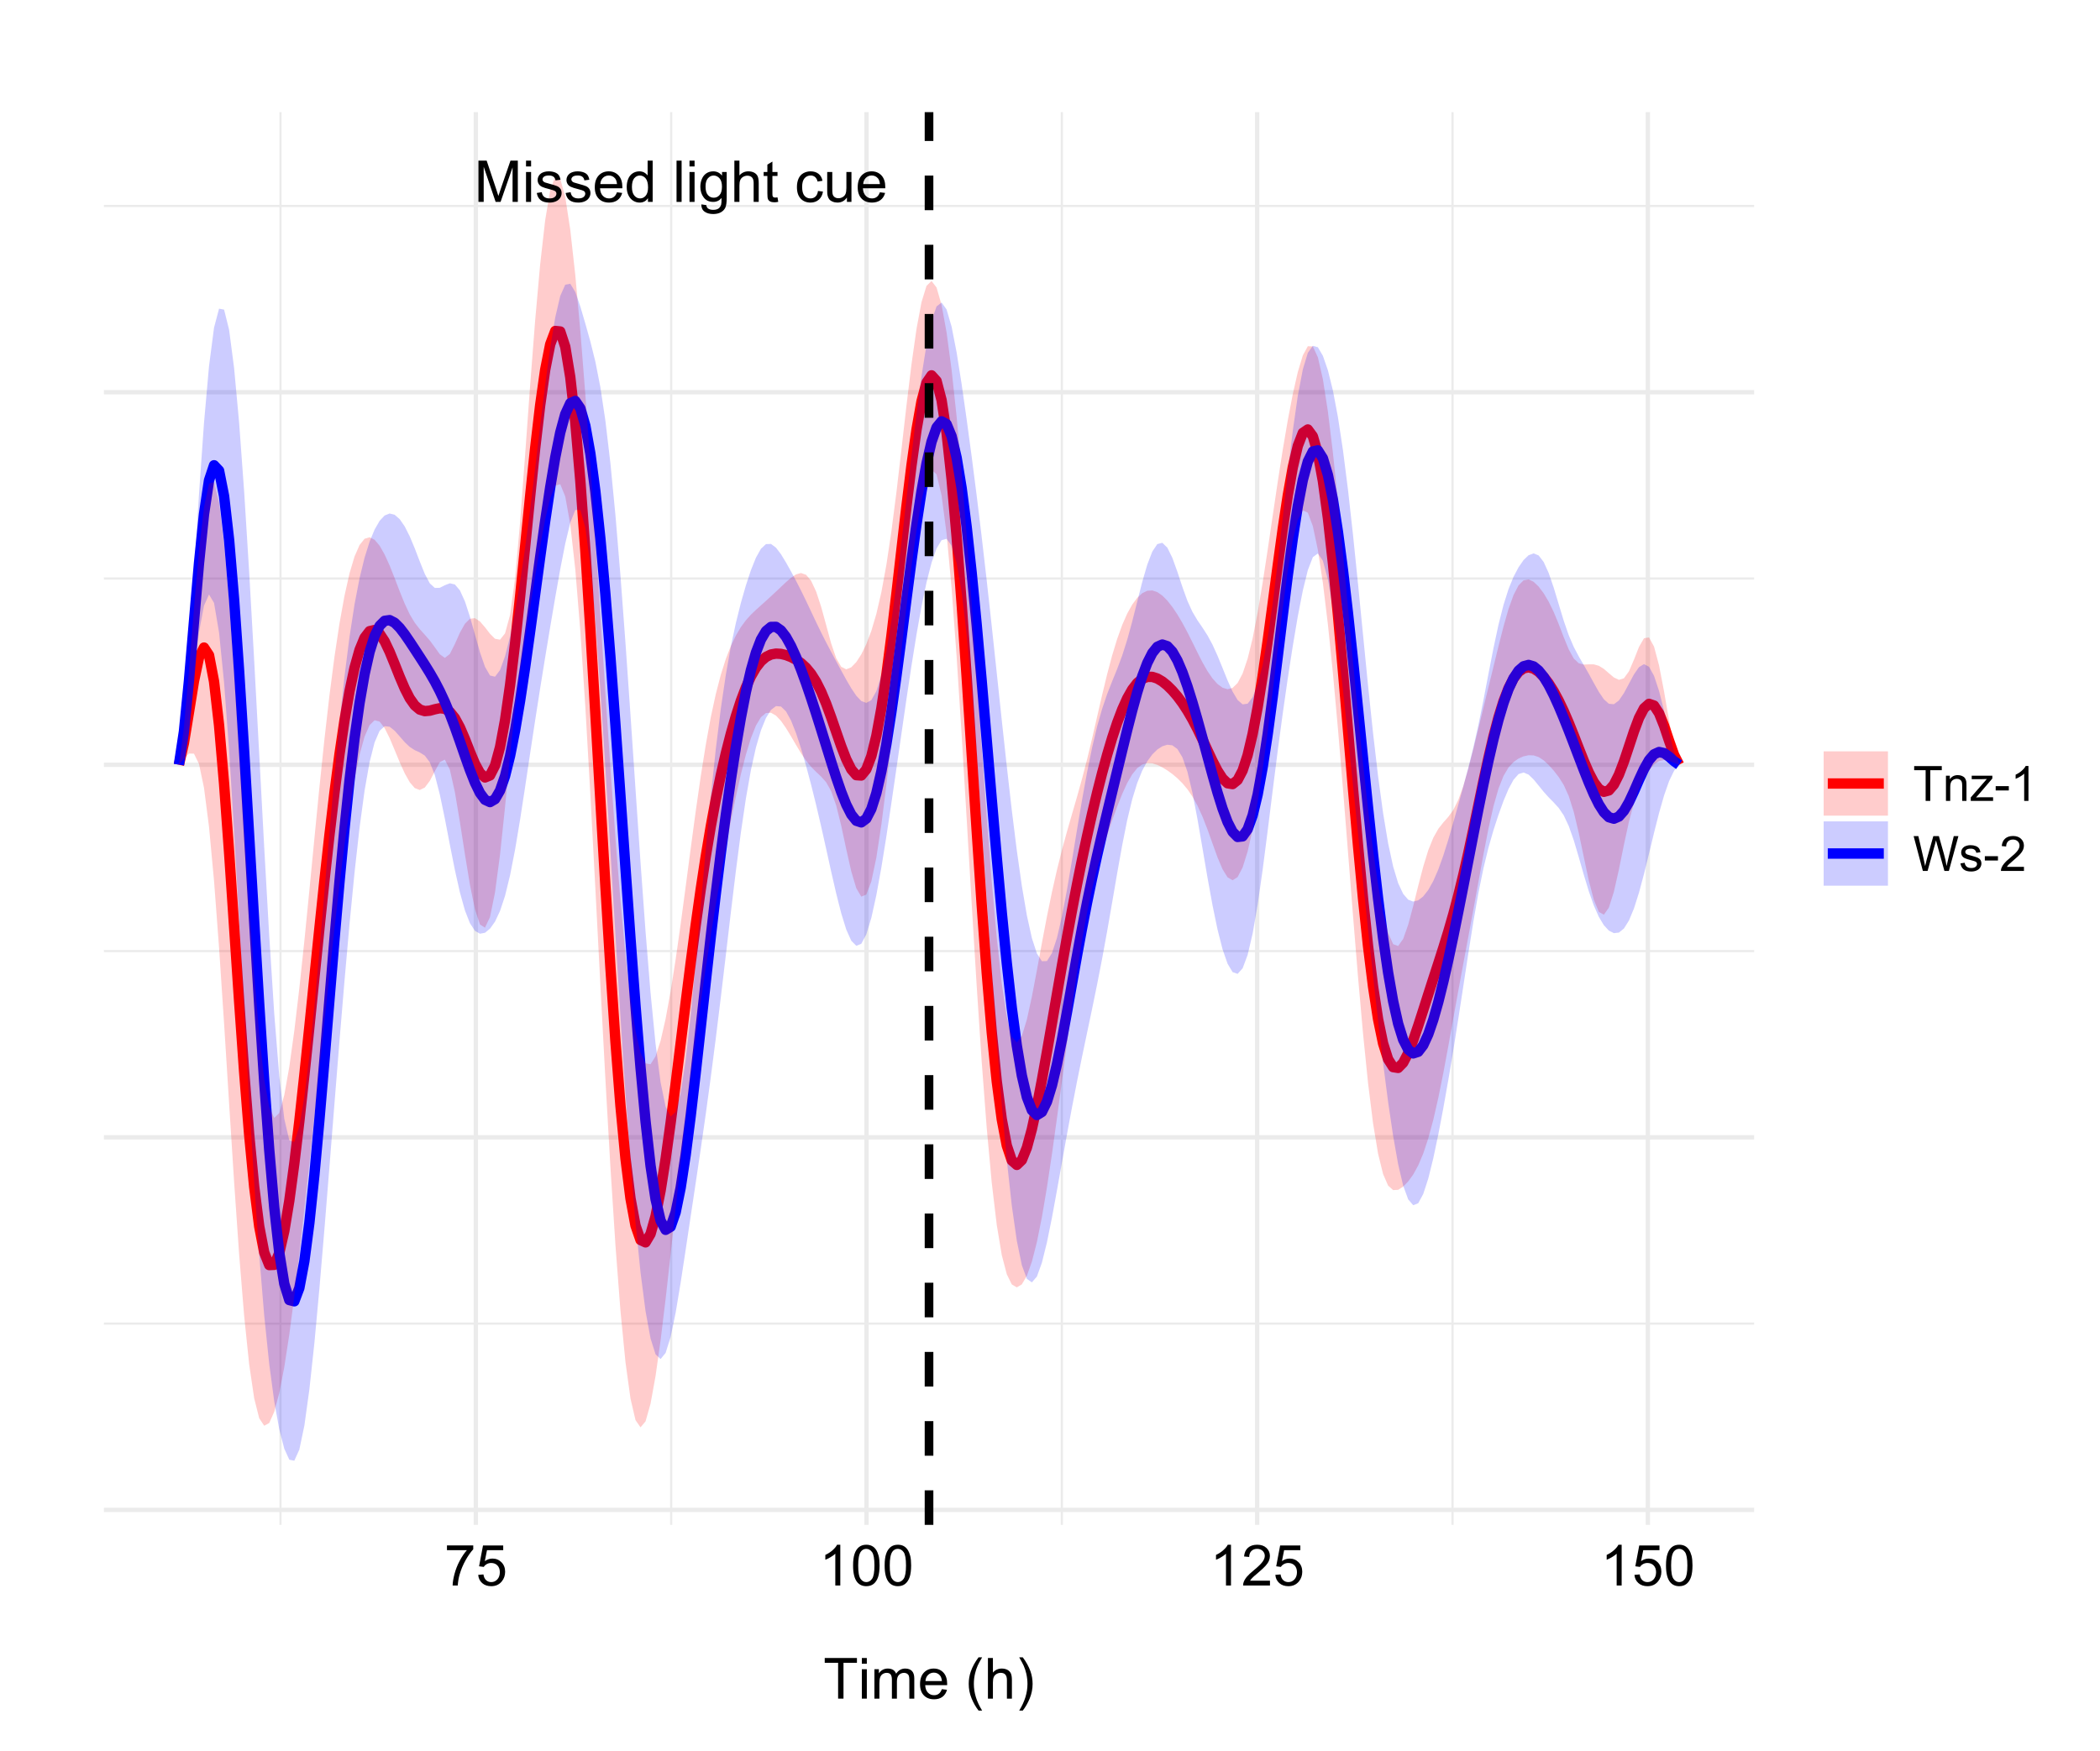 <?xml version="1.0" encoding="UTF-8"?>
<svg xmlns="http://www.w3.org/2000/svg" xmlns:xlink="http://www.w3.org/1999/xlink" width="518pt" height="432pt" viewBox="0 0 518 432" version="1.1">
<defs>
<g>
<symbol overflow="visible" id="glyph0-0">
<path style="stroke:none;" d="M 1.777 0 L 1.777 -8.891 L 8.891 -8.891 L 8.891 0 Z M 2 -0.223 L 8.668 -0.223 L 8.668 -8.668 L 2 -8.668 Z M 2 -0.223 "/>
</symbol>
<symbol overflow="visible" id="glyph0-1">
<path style="stroke:none;" d="M 1.055 0 L 1.055 -10.184 L 3.086 -10.184 L 5.496 -2.973 C 5.715 -2.297 5.875 -1.797 5.98 -1.465 C 6.094 -1.832 6.273 -2.375 6.523 -3.098 L 8.961 -10.184 L 10.773 -10.184 L 10.773 0 L 9.477 0 L 9.477 -8.523 L 6.516 0 L 5.301 0 L 2.355 -8.668 L 2.355 0 Z M 1.055 0 "/>
</symbol>
<symbol overflow="visible" id="glyph0-2">
<path style="stroke:none;" d="M 0.945 -8.746 L 0.945 -10.184 L 2.195 -10.184 L 2.195 -8.746 Z M 0.945 0 L 0.945 -7.379 L 2.195 -7.379 L 2.195 0 Z M 0.945 0 "/>
</symbol>
<symbol overflow="visible" id="glyph0-3">
<path style="stroke:none;" d="M 0.438 -2.203 L 1.676 -2.398 C 1.742 -1.898 1.934 -1.52 2.254 -1.258 C 2.57 -0.992 3.016 -0.859 3.586 -0.863 C 4.156 -0.859 4.582 -0.977 4.863 -1.211 C 5.141 -1.441 5.277 -1.715 5.281 -2.035 C 5.277 -2.316 5.156 -2.539 4.91 -2.703 C 4.738 -2.809 4.312 -2.949 3.633 -3.125 C 2.715 -3.352 2.078 -3.555 1.727 -3.727 C 1.371 -3.895 1.102 -4.125 0.918 -4.426 C 0.734 -4.723 0.645 -5.055 0.645 -5.418 C 0.645 -5.742 0.719 -6.047 0.871 -6.332 C 1.02 -6.609 1.227 -6.844 1.488 -7.031 C 1.68 -7.172 1.941 -7.293 2.281 -7.395 C 2.613 -7.492 2.977 -7.539 3.363 -7.543 C 3.941 -7.539 4.449 -7.457 4.887 -7.293 C 5.324 -7.125 5.645 -6.898 5.855 -6.613 C 6.059 -6.328 6.203 -5.949 6.285 -5.473 L 5.062 -5.309 C 5.008 -5.684 4.848 -5.977 4.582 -6.195 C 4.316 -6.406 3.938 -6.516 3.453 -6.516 C 2.875 -6.516 2.465 -6.418 2.223 -6.23 C 1.973 -6.035 1.852 -5.812 1.855 -5.562 C 1.852 -5.398 1.902 -5.254 2.008 -5.125 C 2.105 -4.988 2.266 -4.879 2.488 -4.793 C 2.609 -4.746 2.977 -4.637 3.59 -4.473 C 4.473 -4.234 5.09 -4.043 5.441 -3.895 C 5.789 -3.742 6.062 -3.523 6.266 -3.234 C 6.461 -2.945 6.562 -2.59 6.562 -2.168 C 6.562 -1.75 6.441 -1.355 6.199 -0.988 C 5.957 -0.617 5.605 -0.332 5.148 -0.133 C 4.688 0.066 4.168 0.164 3.59 0.168 C 2.629 0.164 1.898 -0.031 1.398 -0.43 C 0.895 -0.824 0.574 -1.418 0.438 -2.203 Z M 0.438 -2.203 "/>
</symbol>
<symbol overflow="visible" id="glyph0-4">
<path style="stroke:none;" d="M 5.988 -2.375 L 7.281 -2.215 C 7.074 -1.457 6.695 -0.871 6.145 -0.457 C 5.594 -0.043 4.891 0.164 4.035 0.168 C 2.953 0.164 2.098 -0.164 1.469 -0.828 C 0.832 -1.492 0.516 -2.426 0.52 -3.625 C 0.516 -4.863 0.836 -5.828 1.477 -6.516 C 2.117 -7.199 2.945 -7.539 3.965 -7.543 C 4.949 -7.539 5.754 -7.203 6.383 -6.535 C 7.004 -5.863 7.316 -4.922 7.32 -3.703 C 7.316 -3.625 7.316 -3.512 7.316 -3.367 L 1.812 -3.367 C 1.855 -2.555 2.086 -1.934 2.5 -1.508 C 2.91 -1.074 3.426 -0.859 4.043 -0.863 C 4.5 -0.859 4.891 -0.98 5.215 -1.223 C 5.539 -1.461 5.797 -1.844 5.988 -2.375 Z M 1.883 -4.398 L 6 -4.398 C 5.945 -5.016 5.789 -5.48 5.531 -5.793 C 5.133 -6.273 4.613 -6.516 3.98 -6.516 C 3.402 -6.516 2.922 -6.32 2.531 -5.938 C 2.141 -5.551 1.922 -5.039 1.883 -4.398 Z M 1.883 -4.398 "/>
</symbol>
<symbol overflow="visible" id="glyph0-5">
<path style="stroke:none;" d="M 5.723 0 L 5.723 -0.93 C 5.254 -0.199 4.566 0.164 3.66 0.168 C 3.07 0.164 2.531 0.004 2.039 -0.316 C 1.547 -0.641 1.164 -1.094 0.891 -1.676 C 0.617 -2.258 0.48 -2.926 0.484 -3.68 C 0.48 -4.414 0.602 -5.082 0.852 -5.684 C 1.094 -6.285 1.465 -6.742 1.957 -7.062 C 2.449 -7.379 2.996 -7.539 3.605 -7.543 C 4.047 -7.539 4.445 -7.445 4.793 -7.262 C 5.137 -7.07 5.418 -6.828 5.641 -6.531 L 5.641 -10.184 L 6.883 -10.184 L 6.883 0 Z M 1.77 -3.68 C 1.77 -2.734 1.969 -2.027 2.367 -1.562 C 2.766 -1.094 3.234 -0.859 3.777 -0.863 C 4.32 -0.859 4.785 -1.082 5.172 -1.531 C 5.551 -1.977 5.742 -2.66 5.746 -3.578 C 5.742 -4.582 5.547 -5.32 5.16 -5.797 C 4.77 -6.266 4.289 -6.504 3.723 -6.508 C 3.164 -6.504 2.699 -6.277 2.328 -5.828 C 1.953 -5.371 1.77 -4.656 1.77 -3.68 Z M 1.77 -3.68 "/>
</symbol>
<symbol overflow="visible" id="glyph0-6">
<path style="stroke:none;" d=""/>
</symbol>
<symbol overflow="visible" id="glyph0-7">
<path style="stroke:none;" d="M 0.91 0 L 0.91 -10.184 L 2.16 -10.184 L 2.16 0 Z M 0.91 0 "/>
</symbol>
<symbol overflow="visible" id="glyph0-8">
<path style="stroke:none;" d="M 0.707 0.609 L 1.926 0.793 C 1.973 1.164 2.113 1.438 2.348 1.613 C 2.656 1.84 3.078 1.957 3.617 1.957 C 4.195 1.957 4.645 1.84 4.961 1.609 C 5.273 1.379 5.484 1.055 5.598 0.641 C 5.66 0.383 5.691 -0.148 5.688 -0.965 C 5.141 -0.32 4.461 0 3.648 0 C 2.629 0 1.844 -0.363 1.289 -1.098 C 0.734 -1.824 0.457 -2.703 0.457 -3.73 C 0.457 -4.43 0.582 -5.078 0.84 -5.676 C 1.09 -6.27 1.461 -6.73 1.949 -7.055 C 2.43 -7.379 2.996 -7.539 3.652 -7.543 C 4.52 -7.539 5.238 -7.188 5.809 -6.488 L 5.809 -7.379 L 6.961 -7.379 L 6.961 -1 C 6.961 0.148 6.844 0.961 6.609 1.441 C 6.375 1.918 6.004 2.293 5.496 2.574 C 4.988 2.848 4.363 2.988 3.625 2.992 C 2.742 2.988 2.031 2.789 1.492 2.398 C 0.949 2 0.688 1.406 0.707 0.609 Z M 1.742 -3.82 C 1.738 -2.852 1.934 -2.145 2.32 -1.699 C 2.703 -1.254 3.184 -1.031 3.766 -1.035 C 4.336 -1.031 4.816 -1.254 5.207 -1.699 C 5.594 -2.141 5.789 -2.832 5.793 -3.777 C 5.789 -4.68 5.59 -5.359 5.191 -5.82 C 4.789 -6.273 4.305 -6.504 3.746 -6.508 C 3.184 -6.504 2.711 -6.277 2.324 -5.828 C 1.934 -5.375 1.738 -4.707 1.742 -3.82 Z M 1.742 -3.82 "/>
</symbol>
<symbol overflow="visible" id="glyph0-9">
<path style="stroke:none;" d="M 0.938 0 L 0.938 -10.184 L 2.188 -10.184 L 2.188 -6.531 C 2.766 -7.203 3.504 -7.539 4.398 -7.543 C 4.941 -7.539 5.414 -7.434 5.82 -7.219 C 6.219 -7.004 6.508 -6.707 6.684 -6.328 C 6.855 -5.945 6.941 -5.395 6.945 -4.676 L 6.945 0 L 5.695 0 L 5.695 -4.676 C 5.695 -5.301 5.559 -5.754 5.289 -6.039 C 5.016 -6.324 4.633 -6.469 4.141 -6.469 C 3.77 -6.469 3.422 -6.371 3.094 -6.18 C 2.766 -5.984 2.531 -5.723 2.395 -5.395 C 2.254 -5.062 2.184 -4.609 2.188 -4.035 L 2.188 0 Z M 0.938 0 "/>
</symbol>
<symbol overflow="visible" id="glyph0-10">
<path style="stroke:none;" d="M 3.668 -1.117 L 3.848 -0.016 C 3.492 0.059 3.176 0.094 2.902 0.098 C 2.445 0.094 2.094 0.023 1.848 -0.117 C 1.594 -0.258 1.418 -0.445 1.32 -0.684 C 1.215 -0.914 1.164 -1.406 1.168 -2.16 L 1.168 -6.406 L 0.25 -6.406 L 0.25 -7.379 L 1.168 -7.379 L 1.168 -9.203 L 2.41 -9.953 L 2.41 -7.379 L 3.668 -7.379 L 3.668 -6.406 L 2.41 -6.406 L 2.41 -2.09 C 2.406 -1.73 2.43 -1.5 2.477 -1.402 C 2.52 -1.297 2.59 -1.219 2.691 -1.16 C 2.785 -1.098 2.93 -1.066 3.117 -1.07 C 3.258 -1.066 3.441 -1.082 3.668 -1.117 Z M 3.668 -1.117 "/>
</symbol>
<symbol overflow="visible" id="glyph0-11">
<path style="stroke:none;" d="M 5.75 -2.703 L 6.98 -2.543 C 6.844 -1.691 6.5 -1.027 5.949 -0.551 C 5.395 -0.074 4.715 0.164 3.91 0.168 C 2.898 0.164 2.09 -0.164 1.477 -0.82 C 0.859 -1.48 0.551 -2.426 0.555 -3.66 C 0.551 -4.453 0.684 -5.148 0.949 -5.75 C 1.215 -6.344 1.617 -6.793 2.156 -7.094 C 2.695 -7.391 3.281 -7.539 3.918 -7.543 C 4.719 -7.539 5.375 -7.336 5.883 -6.934 C 6.391 -6.527 6.715 -5.953 6.863 -5.211 L 5.648 -5.023 C 5.531 -5.516 5.324 -5.891 5.031 -6.141 C 4.734 -6.391 4.379 -6.516 3.965 -6.516 C 3.336 -6.516 2.824 -6.289 2.43 -5.836 C 2.035 -5.383 1.84 -4.668 1.84 -3.695 C 1.84 -2.699 2.027 -1.98 2.41 -1.535 C 2.785 -1.086 3.281 -0.859 3.898 -0.863 C 4.383 -0.859 4.793 -1.012 5.125 -1.312 C 5.453 -1.613 5.66 -2.074 5.75 -2.703 Z M 5.75 -2.703 "/>
</symbol>
<symbol overflow="visible" id="glyph0-12">
<path style="stroke:none;" d="M 5.773 0 L 5.773 -1.082 C 5.195 -0.25 4.414 0.164 3.43 0.168 C 2.992 0.164 2.586 0.082 2.211 -0.082 C 1.828 -0.246 1.551 -0.453 1.371 -0.711 C 1.188 -0.961 1.059 -1.273 0.988 -1.641 C 0.934 -1.883 0.906 -2.27 0.91 -2.805 L 0.91 -7.379 L 2.16 -7.379 L 2.16 -3.285 C 2.156 -2.629 2.184 -2.188 2.238 -1.965 C 2.316 -1.633 2.48 -1.375 2.734 -1.191 C 2.988 -1 3.305 -0.906 3.68 -0.91 C 4.055 -0.906 4.406 -1.004 4.738 -1.199 C 5.062 -1.391 5.293 -1.652 5.434 -1.984 C 5.566 -2.312 5.637 -2.793 5.641 -3.426 L 5.641 -7.379 L 6.891 -7.379 L 6.891 0 Z M 5.773 0 "/>
</symbol>
<symbol overflow="visible" id="glyph1-0">
<path style="stroke:none;" d="M 1.75 0 L 1.75 -8.75 L 8.75 -8.75 L 8.75 0 Z M 1.969 -0.219 L 8.531 -0.219 L 8.531 -8.531 L 1.969 -8.531 Z M 1.969 -0.219 "/>
</symbol>
<symbol overflow="visible" id="glyph1-1">
<path style="stroke:none;" d="M 0.664 -8.711 L 0.664 -9.891 L 7.148 -9.891 L 7.148 -8.934 C 6.512 -8.25 5.879 -7.348 5.254 -6.227 C 4.625 -5.098 4.141 -3.941 3.801 -2.754 C 3.551 -1.914 3.395 -0.996 3.328 0 L 2.062 0 C 2.078 -0.789 2.23 -1.738 2.527 -2.855 C 2.82 -3.969 3.246 -5.047 3.801 -6.086 C 4.352 -7.121 4.941 -7.996 5.57 -8.711 Z M 0.664 -8.711 "/>
</symbol>
<symbol overflow="visible" id="glyph1-2">
<path style="stroke:none;" d="M 0.582 -2.625 L 1.875 -2.734 C 1.969 -2.102 2.188 -1.629 2.539 -1.312 C 2.883 -0.996 3.305 -0.836 3.801 -0.84 C 4.391 -0.836 4.891 -1.059 5.305 -1.508 C 5.711 -1.953 5.918 -2.547 5.922 -3.289 C 5.918 -3.984 5.719 -4.539 5.328 -4.949 C 4.93 -5.352 4.414 -5.555 3.781 -5.559 C 3.383 -5.555 3.027 -5.465 2.707 -5.285 C 2.387 -5.105 2.133 -4.871 1.953 -4.586 L 0.801 -4.738 L 1.77 -9.883 L 6.754 -9.883 L 6.754 -8.711 L 2.754 -8.711 L 2.215 -6.016 C 2.816 -6.434 3.445 -6.645 4.109 -6.645 C 4.98 -6.645 5.719 -6.34 6.324 -5.734 C 6.922 -5.129 7.223 -4.352 7.227 -3.398 C 7.223 -2.492 6.961 -1.707 6.434 -1.047 C 5.789 -0.234 4.91 0.168 3.801 0.172 C 2.887 0.168 2.141 -0.082 1.566 -0.594 C 0.988 -1.102 0.66 -1.781 0.582 -2.625 Z M 0.582 -2.625 "/>
</symbol>
<symbol overflow="visible" id="glyph1-3">
<path style="stroke:none;" d="M 5.215 0 L 3.984 0 L 3.984 -7.84 C 3.688 -7.559 3.297 -7.273 2.816 -6.992 C 2.336 -6.707 1.906 -6.496 1.523 -6.359 L 1.523 -7.547 C 2.211 -7.867 2.812 -8.258 3.328 -8.723 C 3.844 -9.18 4.207 -9.625 4.422 -10.062 L 5.215 -10.062 Z M 5.215 0 "/>
</symbol>
<symbol overflow="visible" id="glyph1-4">
<path style="stroke:none;" d="M 0.582 -4.941 C 0.578 -6.121 0.699 -7.074 0.945 -7.801 C 1.188 -8.52 1.551 -9.078 2.031 -9.473 C 2.512 -9.863 3.117 -10.059 3.848 -10.062 C 4.383 -10.059 4.855 -9.953 5.262 -9.738 C 5.668 -9.52 6 -9.207 6.266 -8.801 C 6.527 -8.391 6.738 -7.891 6.891 -7.309 C 7.039 -6.723 7.113 -5.934 7.117 -4.941 C 7.113 -3.762 6.992 -2.812 6.754 -2.094 C 6.508 -1.367 6.145 -0.809 5.668 -0.418 C 5.184 -0.023 4.578 0.168 3.848 0.172 C 2.879 0.168 2.121 -0.176 1.57 -0.867 C 0.91 -1.699 0.578 -3.055 0.582 -4.941 Z M 1.844 -4.941 C 1.84 -3.293 2.031 -2.199 2.422 -1.656 C 2.805 -1.109 3.281 -0.836 3.848 -0.84 C 4.41 -0.836 4.887 -1.109 5.273 -1.66 C 5.656 -2.203 5.848 -3.297 5.852 -4.941 C 5.848 -6.59 5.656 -7.688 5.273 -8.23 C 4.887 -8.77 4.406 -9.039 3.836 -9.043 C 3.27 -9.039 2.816 -8.801 2.48 -8.328 C 2.051 -7.711 1.84 -6.582 1.844 -4.941 Z M 1.844 -4.941 "/>
</symbol>
<symbol overflow="visible" id="glyph1-5">
<path style="stroke:none;" d="M 7.047 -1.184 L 7.047 0 L 0.422 0 C 0.414 -0.297 0.461 -0.582 0.566 -0.855 C 0.734 -1.305 1.004 -1.746 1.375 -2.188 C 1.746 -2.621 2.285 -3.129 2.988 -3.703 C 4.074 -4.598 4.809 -5.305 5.195 -5.828 C 5.574 -6.348 5.766 -6.84 5.77 -7.309 C 5.766 -7.793 5.59 -8.203 5.246 -8.539 C 4.895 -8.871 4.441 -9.039 3.883 -9.043 C 3.285 -9.039 2.812 -8.863 2.461 -8.508 C 2.105 -8.152 1.926 -7.66 1.922 -7.035 L 0.656 -7.164 C 0.742 -8.105 1.066 -8.824 1.633 -9.32 C 2.195 -9.812 2.953 -10.059 3.91 -10.062 C 4.867 -10.059 5.629 -9.793 6.191 -9.262 C 6.75 -8.727 7.031 -8.066 7.035 -7.281 C 7.031 -6.879 6.949 -6.484 6.789 -6.098 C 6.621 -5.707 6.348 -5.297 5.969 -4.871 C 5.586 -4.441 4.953 -3.855 4.074 -3.109 C 3.332 -2.488 2.859 -2.066 2.652 -1.848 C 2.438 -1.621 2.266 -1.402 2.133 -1.184 Z M 7.047 -1.184 "/>
</symbol>
<symbol overflow="visible" id="glyph1-6">
<path style="stroke:none;" d="M 3.629 0 L 3.629 -8.84 L 0.328 -8.84 L 0.328 -10.023 L 8.273 -10.023 L 8.273 -8.84 L 4.957 -8.84 L 4.957 0 Z M 3.629 0 "/>
</symbol>
<symbol overflow="visible" id="glyph1-7">
<path style="stroke:none;" d="M 0.93 -8.605 L 0.93 -10.023 L 2.16 -10.023 L 2.16 -8.605 Z M 0.93 0 L 0.93 -7.258 L 2.16 -7.258 L 2.16 0 Z M 0.93 0 "/>
</symbol>
<symbol overflow="visible" id="glyph1-8">
<path style="stroke:none;" d="M 0.922 0 L 0.922 -7.258 L 2.023 -7.258 L 2.023 -6.242 C 2.25 -6.594 2.555 -6.879 2.934 -7.098 C 3.309 -7.309 3.738 -7.418 4.227 -7.422 C 4.758 -7.418 5.199 -7.305 5.547 -7.086 C 5.887 -6.859 6.129 -6.551 6.273 -6.152 C 6.848 -6.996 7.594 -7.418 8.516 -7.422 C 9.234 -7.418 9.789 -7.219 10.176 -6.824 C 10.562 -6.422 10.758 -5.809 10.758 -4.984 L 10.758 0 L 9.535 0 L 9.535 -4.574 C 9.531 -5.062 9.492 -5.418 9.414 -5.637 C 9.332 -5.852 9.188 -6.023 8.98 -6.16 C 8.77 -6.289 8.523 -6.355 8.242 -6.359 C 7.73 -6.355 7.309 -6.188 6.973 -5.848 C 6.637 -5.508 6.469 -4.965 6.469 -4.219 L 6.469 0 L 5.234 0 L 5.234 -4.719 C 5.23 -5.262 5.133 -5.672 4.934 -5.949 C 4.73 -6.219 4.402 -6.355 3.953 -6.359 C 3.602 -6.355 3.281 -6.266 2.988 -6.086 C 2.695 -5.902 2.48 -5.637 2.352 -5.285 C 2.215 -4.934 2.148 -4.426 2.152 -3.766 L 2.152 0 Z M 0.922 0 "/>
</symbol>
<symbol overflow="visible" id="glyph1-9">
<path style="stroke:none;" d="M 5.891 -2.336 L 7.164 -2.18 C 6.961 -1.438 6.59 -0.859 6.047 -0.449 C 5.504 -0.039 4.812 0.164 3.973 0.164 C 2.91 0.164 2.066 -0.16 1.445 -0.816 C 0.82 -1.465 0.508 -2.383 0.512 -3.57 C 0.508 -4.785 0.824 -5.734 1.453 -6.41 C 2.082 -7.082 2.898 -7.418 3.902 -7.422 C 4.871 -7.418 5.664 -7.086 6.281 -6.43 C 6.895 -5.766 7.199 -4.84 7.203 -3.645 C 7.199 -3.57 7.199 -3.461 7.199 -3.316 L 1.785 -3.316 C 1.828 -2.516 2.055 -1.902 2.461 -1.48 C 2.867 -1.055 3.371 -0.844 3.977 -0.848 C 4.426 -0.844 4.812 -0.961 5.133 -1.203 C 5.453 -1.438 5.703 -1.816 5.891 -2.336 Z M 1.852 -4.328 L 5.906 -4.328 C 5.852 -4.934 5.695 -5.391 5.441 -5.703 C 5.047 -6.172 4.539 -6.41 3.918 -6.414 C 3.352 -6.41 2.875 -6.219 2.492 -5.844 C 2.102 -5.461 1.891 -4.957 1.852 -4.328 Z M 1.852 -4.328 "/>
</symbol>
<symbol overflow="visible" id="glyph1-10">
<path style="stroke:none;" d=""/>
</symbol>
<symbol overflow="visible" id="glyph1-11">
<path style="stroke:none;" d="M 3.273 2.945 C 2.594 2.086 2.02 1.086 1.551 -0.062 C 1.078 -1.207 0.844 -2.395 0.848 -3.629 C 0.844 -4.711 1.02 -5.75 1.375 -6.746 C 1.781 -7.895 2.414 -9.043 3.273 -10.191 L 4.156 -10.191 C 3.602 -9.238 3.238 -8.562 3.062 -8.164 C 2.781 -7.531 2.562 -6.875 2.406 -6.195 C 2.207 -5.336 2.109 -4.48 2.113 -3.625 C 2.109 -1.43 2.789 0.758 4.156 2.945 Z M 3.273 2.945 "/>
</symbol>
<symbol overflow="visible" id="glyph1-12">
<path style="stroke:none;" d="M 0.922 0 L 0.922 -10.023 L 2.152 -10.023 L 2.152 -6.426 C 2.723 -7.086 3.449 -7.418 4.328 -7.422 C 4.863 -7.418 5.328 -7.312 5.727 -7.105 C 6.121 -6.891 6.406 -6.598 6.578 -6.227 C 6.746 -5.852 6.832 -5.309 6.836 -4.602 L 6.836 0 L 5.605 0 L 5.605 -4.602 C 5.602 -5.211 5.469 -5.66 5.203 -5.941 C 4.938 -6.223 4.559 -6.363 4.074 -6.363 C 3.707 -6.363 3.363 -6.266 3.043 -6.078 C 2.719 -5.887 2.492 -5.633 2.355 -5.312 C 2.219 -4.988 2.148 -4.543 2.152 -3.973 L 2.152 0 Z M 0.922 0 "/>
</symbol>
<symbol overflow="visible" id="glyph1-13">
<path style="stroke:none;" d="M 1.73 2.945 L 0.848 2.945 C 2.207 0.758 2.887 -1.43 2.891 -3.625 C 2.887 -4.477 2.789 -5.324 2.598 -6.172 C 2.441 -6.852 2.227 -7.508 1.949 -8.141 C 1.766 -8.547 1.398 -9.23 0.848 -10.191 L 1.73 -10.191 C 2.582 -9.043 3.215 -7.895 3.629 -6.746 C 3.977 -5.75 4.152 -4.711 4.156 -3.629 C 4.152 -2.395 3.918 -1.207 3.449 -0.062 C 2.977 1.086 2.402 2.086 1.73 2.945 Z M 1.73 2.945 "/>
</symbol>
<symbol overflow="visible" id="glyph2-0">
<path style="stroke:none;" d="M 1.5 0 L 1.5 -7.5 L 7.5 -7.5 L 7.5 0 Z M 1.688 -0.188 L 7.312 -0.188 L 7.312 -7.312 L 1.688 -7.312 Z M 1.688 -0.188 "/>
</symbol>
<symbol overflow="visible" id="glyph2-1">
<path style="stroke:none;" d="M 3.109 0 L 3.109 -7.578 L 0.281 -7.578 L 0.281 -8.59 L 7.09 -8.59 L 7.09 -7.578 L 4.25 -7.578 L 4.25 0 Z M 3.109 0 "/>
</symbol>
<symbol overflow="visible" id="glyph2-2">
<path style="stroke:none;" d="M 0.789 0 L 0.789 -6.223 L 1.742 -6.223 L 1.742 -5.336 C 2.195 -6.02 2.855 -6.363 3.719 -6.363 C 4.09 -6.363 4.434 -6.293 4.754 -6.16 C 5.066 -6.023 5.305 -5.848 5.461 -5.633 C 5.617 -5.41 5.727 -5.152 5.789 -4.852 C 5.828 -4.656 5.848 -4.312 5.848 -3.828 L 5.848 0 L 4.793 0 L 4.793 -3.785 C 4.793 -4.215 4.75 -4.535 4.668 -4.75 C 4.586 -4.961 4.441 -5.129 4.234 -5.258 C 4.023 -5.383 3.777 -5.449 3.5 -5.449 C 3.047 -5.449 2.66 -5.305 2.332 -5.02 C 2.004 -4.734 1.84 -4.195 1.844 -3.398 L 1.844 0 Z M 0.789 0 "/>
</symbol>
<symbol overflow="visible" id="glyph2-3">
<path style="stroke:none;" d="M 0.234 0 L 0.234 -0.855 L 4.195 -5.402 C 3.746 -5.379 3.348 -5.367 3.008 -5.367 L 0.469 -5.367 L 0.469 -6.223 L 5.555 -6.223 L 5.555 -5.523 L 2.188 -1.578 L 1.535 -0.855 C 2.004 -0.887 2.445 -0.902 2.867 -0.906 L 5.742 -0.906 L 5.742 0 Z M 0.234 0 "/>
</symbol>
<symbol overflow="visible" id="glyph2-4">
<path style="stroke:none;" d="M 0.383 -2.578 L 0.383 -3.641 L 3.621 -3.641 L 3.621 -2.578 Z M 0.383 -2.578 "/>
</symbol>
<symbol overflow="visible" id="glyph2-5">
<path style="stroke:none;" d="M 4.469 0 L 3.414 0 L 3.414 -6.719 C 3.16 -6.477 2.828 -6.234 2.414 -5.996 C 2 -5.75 1.629 -5.57 1.305 -5.449 L 1.305 -6.469 C 1.895 -6.742 2.41 -7.078 2.852 -7.477 C 3.293 -7.871 3.605 -8.254 3.789 -8.625 L 4.469 -8.625 Z M 4.469 0 "/>
</symbol>
<symbol overflow="visible" id="glyph2-6">
<path style="stroke:none;" d="M 2.426 0 L 0.148 -8.59 L 1.312 -8.59 L 2.617 -2.961 C 2.754 -2.367 2.875 -1.781 2.984 -1.203 C 3.199 -2.117 3.328 -2.648 3.367 -2.789 L 5.004 -8.59 L 6.375 -8.59 L 7.605 -4.242 C 7.914 -3.164 8.137 -2.148 8.273 -1.203 C 8.383 -1.742 8.523 -2.367 8.703 -3.07 L 10.047 -8.59 L 11.191 -8.59 L 8.836 0 L 7.742 0 L 5.93 -6.547 C 5.777 -7.09 5.688 -7.426 5.66 -7.555 C 5.566 -7.156 5.48 -6.82 5.406 -6.547 L 3.586 0 Z M 2.426 0 "/>
</symbol>
<symbol overflow="visible" id="glyph2-7">
<path style="stroke:none;" d="M 0.367 -1.859 L 1.414 -2.023 C 1.469 -1.602 1.633 -1.281 1.902 -1.059 C 2.168 -0.836 2.543 -0.727 3.023 -0.727 C 3.508 -0.727 3.867 -0.824 4.102 -1.023 C 4.336 -1.219 4.453 -1.449 4.453 -1.719 C 4.453 -1.953 4.348 -2.141 4.141 -2.281 C 3.996 -2.371 3.637 -2.492 3.062 -2.637 C 2.289 -2.832 1.754 -3 1.457 -3.145 C 1.156 -3.285 0.93 -3.48 0.777 -3.734 C 0.621 -3.984 0.543 -4.266 0.547 -4.57 C 0.543 -4.844 0.605 -5.098 0.734 -5.34 C 0.859 -5.574 1.035 -5.773 1.254 -5.93 C 1.418 -6.047 1.641 -6.148 1.926 -6.234 C 2.207 -6.32 2.512 -6.363 2.836 -6.363 C 3.324 -6.363 3.75 -6.293 4.121 -6.152 C 4.488 -6.012 4.762 -5.82 4.938 -5.578 C 5.113 -5.336 5.234 -5.016 5.305 -4.617 L 4.273 -4.477 C 4.223 -4.797 4.086 -5.047 3.863 -5.227 C 3.637 -5.406 3.32 -5.496 2.914 -5.496 C 2.426 -5.496 2.082 -5.414 1.875 -5.254 C 1.664 -5.094 1.559 -4.906 1.562 -4.695 C 1.559 -4.555 1.602 -4.434 1.695 -4.324 C 1.773 -4.211 1.91 -4.117 2.098 -4.043 C 2.203 -4.004 2.512 -3.914 3.031 -3.773 C 3.773 -3.574 4.293 -3.41 4.59 -3.285 C 4.879 -3.156 5.113 -2.973 5.285 -2.73 C 5.453 -2.488 5.535 -2.188 5.539 -1.828 C 5.535 -1.477 5.434 -1.145 5.23 -0.832 C 5.023 -0.52 4.727 -0.277 4.34 -0.113 C 3.953 0.059 3.516 0.141 3.031 0.141 C 2.219 0.141 1.602 -0.027 1.18 -0.363 C 0.754 -0.699 0.484 -1.195 0.367 -1.859 Z M 0.367 -1.859 "/>
</symbol>
<symbol overflow="visible" id="glyph2-8">
<path style="stroke:none;" d="M 6.039 -1.016 L 6.039 0 L 0.363 0 C 0.355 -0.254 0.395 -0.496 0.484 -0.734 C 0.629 -1.117 0.859 -1.5 1.18 -1.875 C 1.492 -2.25 1.953 -2.684 2.562 -3.176 C 3.492 -3.941 4.125 -4.547 4.453 -4.992 C 4.781 -5.438 4.945 -5.859 4.945 -6.266 C 4.945 -6.68 4.793 -7.031 4.496 -7.32 C 4.191 -7.602 3.805 -7.746 3.328 -7.75 C 2.82 -7.746 2.414 -7.594 2.109 -7.293 C 1.805 -6.984 1.648 -6.562 1.648 -6.031 L 0.562 -6.141 C 0.633 -6.945 0.91 -7.559 1.398 -7.988 C 1.879 -8.41 2.531 -8.625 3.352 -8.625 C 4.172 -8.625 4.824 -8.395 5.309 -7.938 C 5.789 -7.48 6.027 -6.914 6.031 -6.242 C 6.027 -5.895 5.957 -5.559 5.82 -5.227 C 5.676 -4.891 5.441 -4.539 5.117 -4.176 C 4.789 -3.805 4.25 -3.301 3.492 -2.664 C 2.859 -2.129 2.453 -1.77 2.273 -1.582 C 2.094 -1.395 1.945 -1.203 1.828 -1.016 Z M 6.039 -1.016 "/>
</symbol>
</g>
<clipPath id="clip1">
  <path d="M 25.633 326 L 432.688 326 L 432.688 327 L 25.633 327 Z M 25.633 326 "/>
</clipPath>
<clipPath id="clip2">
  <path d="M 25.633 234 L 432.688 234 L 432.688 235 L 25.633 235 Z M 25.633 234 "/>
</clipPath>
<clipPath id="clip3">
  <path d="M 25.633 142 L 432.688 142 L 432.688 143 L 25.633 143 Z M 25.633 142 "/>
</clipPath>
<clipPath id="clip4">
  <path d="M 25.633 50 L 432.688 50 L 432.688 52 L 25.633 52 Z M 25.633 50 "/>
</clipPath>
<clipPath id="clip5">
  <path d="M 68 27.668 L 70 27.668 L 70 376.227 L 68 376.227 Z M 68 27.668 "/>
</clipPath>
<clipPath id="clip6">
  <path d="M 165 27.668 L 166 27.668 L 166 376.227 L 165 376.227 Z M 165 27.668 "/>
</clipPath>
<clipPath id="clip7">
  <path d="M 261 27.668 L 263 27.668 L 263 376.227 L 261 376.227 Z M 261 27.668 "/>
</clipPath>
<clipPath id="clip8">
  <path d="M 358 27.668 L 359 27.668 L 359 376.227 L 358 376.227 Z M 358 27.668 "/>
</clipPath>
<clipPath id="clip9">
  <path d="M 25.633 371 L 432.688 371 L 432.688 374 L 25.633 374 Z M 25.633 371 "/>
</clipPath>
<clipPath id="clip10">
  <path d="M 25.633 280 L 432.688 280 L 432.688 282 L 25.633 282 Z M 25.633 280 "/>
</clipPath>
<clipPath id="clip11">
  <path d="M 25.633 188 L 432.688 188 L 432.688 190 L 25.633 190 Z M 25.633 188 "/>
</clipPath>
<clipPath id="clip12">
  <path d="M 25.633 96 L 432.688 96 L 432.688 98 L 25.633 98 Z M 25.633 96 "/>
</clipPath>
<clipPath id="clip13">
  <path d="M 116 27.668 L 118 27.668 L 118 376.227 L 116 376.227 Z M 116 27.668 "/>
</clipPath>
<clipPath id="clip14">
  <path d="M 213 27.668 L 215 27.668 L 215 376.227 L 213 376.227 Z M 213 27.668 "/>
</clipPath>
<clipPath id="clip15">
  <path d="M 309 27.668 L 311 27.668 L 311 376.227 L 309 376.227 Z M 309 27.668 "/>
</clipPath>
<clipPath id="clip16">
  <path d="M 405 27.668 L 408 27.668 L 408 376.227 L 405 376.227 Z M 405 27.668 "/>
</clipPath>
<clipPath id="clip17">
  <path d="M 228 27.668 L 231 27.668 L 231 376.227 L 228 376.227 Z M 228 27.668 "/>
</clipPath>
</defs>
<g id="surface241">
<rect x="0" y="0" width="518" height="432" style="fill:rgb(100%,100%,100%);fill-opacity:1;stroke:none;"/>
<g clip-path="url(#clip1)" clip-rule="nonzero">
<path style="fill:none;stroke-width:0.533;stroke-linecap:butt;stroke-linejoin:round;stroke:rgb(92.157%,92.157%,92.157%);stroke-opacity:1;stroke-miterlimit:10;" d="M 25.633 326.562 L 432.688 326.562 "/>
</g>
<g clip-path="url(#clip2)" clip-rule="nonzero">
<path style="fill:none;stroke-width:0.533;stroke-linecap:butt;stroke-linejoin:round;stroke:rgb(92.157%,92.157%,92.157%);stroke-opacity:1;stroke-miterlimit:10;" d="M 25.633 234.645 L 432.688 234.645 "/>
</g>
<g clip-path="url(#clip3)" clip-rule="nonzero">
<path style="fill:none;stroke-width:0.533;stroke-linecap:butt;stroke-linejoin:round;stroke:rgb(92.157%,92.157%,92.157%);stroke-opacity:1;stroke-miterlimit:10;" d="M 25.633 142.727 L 432.688 142.727 "/>
</g>
<g clip-path="url(#clip4)" clip-rule="nonzero">
<path style="fill:none;stroke-width:0.533;stroke-linecap:butt;stroke-linejoin:round;stroke:rgb(92.157%,92.157%,92.157%);stroke-opacity:1;stroke-miterlimit:10;" d="M 25.633 50.809 L 432.688 50.809 "/>
</g>
<g clip-path="url(#clip5)" clip-rule="nonzero">
<path style="fill:none;stroke-width:0.533;stroke-linecap:butt;stroke-linejoin:round;stroke:rgb(92.157%,92.157%,92.157%);stroke-opacity:1;stroke-miterlimit:10;" d="M 69.188 376.227 L 69.188 27.668 "/>
</g>
<g clip-path="url(#clip6)" clip-rule="nonzero">
<path style="fill:none;stroke-width:0.533;stroke-linecap:butt;stroke-linejoin:round;stroke:rgb(92.157%,92.157%,92.157%);stroke-opacity:1;stroke-miterlimit:10;" d="M 165.555 376.227 L 165.555 27.668 "/>
</g>
<g clip-path="url(#clip7)" clip-rule="nonzero">
<path style="fill:none;stroke-width:0.533;stroke-linecap:butt;stroke-linejoin:round;stroke:rgb(92.157%,92.157%,92.157%);stroke-opacity:1;stroke-miterlimit:10;" d="M 261.922 376.227 L 261.922 27.668 "/>
</g>
<g clip-path="url(#clip8)" clip-rule="nonzero">
<path style="fill:none;stroke-width:0.533;stroke-linecap:butt;stroke-linejoin:round;stroke:rgb(92.157%,92.157%,92.157%);stroke-opacity:1;stroke-miterlimit:10;" d="M 358.289 376.227 L 358.289 27.668 "/>
</g>
<g clip-path="url(#clip9)" clip-rule="nonzero">
<path style="fill:none;stroke-width:1.067;stroke-linecap:butt;stroke-linejoin:round;stroke:rgb(92.157%,92.157%,92.157%);stroke-opacity:1;stroke-miterlimit:10;" d="M 25.633 372.52 L 432.688 372.52 "/>
</g>
<g clip-path="url(#clip10)" clip-rule="nonzero">
<path style="fill:none;stroke-width:1.067;stroke-linecap:butt;stroke-linejoin:round;stroke:rgb(92.157%,92.157%,92.157%);stroke-opacity:1;stroke-miterlimit:10;" d="M 25.633 280.605 L 432.688 280.605 "/>
</g>
<g clip-path="url(#clip11)" clip-rule="nonzero">
<path style="fill:none;stroke-width:1.067;stroke-linecap:butt;stroke-linejoin:round;stroke:rgb(92.157%,92.157%,92.157%);stroke-opacity:1;stroke-miterlimit:10;" d="M 25.633 188.688 L 432.688 188.688 "/>
</g>
<g clip-path="url(#clip12)" clip-rule="nonzero">
<path style="fill:none;stroke-width:1.067;stroke-linecap:butt;stroke-linejoin:round;stroke:rgb(92.157%,92.157%,92.157%);stroke-opacity:1;stroke-miterlimit:10;" d="M 25.633 96.77 L 432.688 96.77 "/>
</g>
<g clip-path="url(#clip13)" clip-rule="nonzero">
<path style="fill:none;stroke-width:1.067;stroke-linecap:butt;stroke-linejoin:round;stroke:rgb(92.157%,92.157%,92.157%);stroke-opacity:1;stroke-miterlimit:10;" d="M 117.371 376.227 L 117.371 27.668 "/>
</g>
<g clip-path="url(#clip14)" clip-rule="nonzero">
<path style="fill:none;stroke-width:1.067;stroke-linecap:butt;stroke-linejoin:round;stroke:rgb(92.157%,92.157%,92.157%);stroke-opacity:1;stroke-miterlimit:10;" d="M 213.738 376.227 L 213.738 27.668 "/>
</g>
<g clip-path="url(#clip15)" clip-rule="nonzero">
<path style="fill:none;stroke-width:1.067;stroke-linecap:butt;stroke-linejoin:round;stroke:rgb(92.157%,92.157%,92.157%);stroke-opacity:1;stroke-miterlimit:10;" d="M 310.105 376.227 L 310.105 27.668 "/>
</g>
<g clip-path="url(#clip16)" clip-rule="nonzero">
<path style="fill:none;stroke-width:1.067;stroke-linecap:butt;stroke-linejoin:round;stroke:rgb(92.157%,92.157%,92.157%);stroke-opacity:1;stroke-miterlimit:10;" d="M 406.473 376.227 L 406.473 27.668 "/>
</g>
<path style="fill:none;stroke-width:2.561;stroke-linecap:butt;stroke-linejoin:round;stroke:rgb(100%,0%,0%);stroke-opacity:1;stroke-miterlimit:10;" d="M 44.133 188.676 L 45.371 183.305 L 46.609 175.719 L 47.848 168.039 L 49.086 162.188 L 50.32 159.773 L 51.559 161.656 L 52.797 168.148 L 54.035 178.949 L 55.273 193.344 L 56.512 210.281 L 57.746 228.574 L 58.984 246.996 L 60.223 264.434 L 61.461 279.941 L 62.699 292.805 L 63.938 302.566 L 65.172 309.008 L 66.41 312.117 L 67.648 312.066 L 68.887 309.145 L 70.125 303.727 L 71.363 296.227 L 72.598 287.055 L 73.836 276.609 L 75.074 265.262 L 76.312 253.352 L 77.551 241.195 L 78.785 229.086 L 80.023 217.289 L 81.262 206.055 L 82.5 195.598 L 83.738 186.102 L 84.977 177.723 L 86.211 170.578 L 87.449 164.766 L 88.688 160.344 L 89.926 157.336 L 91.164 155.727 L 92.402 155.438 L 93.637 156.336 L 94.875 158.219 L 96.113 160.828 L 97.352 163.852 L 98.59 166.965 L 99.828 169.859 L 101.062 172.27 L 102.301 174.027 L 103.539 175.07 L 104.777 175.449 L 106.016 175.34 L 107.254 174.996 L 108.488 174.734 L 109.727 174.863 L 110.965 175.625 L 112.203 177.156 L 113.441 179.449 L 114.68 182.324 L 115.914 185.465 L 117.152 188.426 L 118.391 190.707 L 119.629 191.816 L 120.867 191.316 L 122.105 188.883 L 123.34 184.344 L 124.578 177.684 L 125.816 169.043 L 127.055 158.723 L 128.293 147.152 L 129.531 134.867 L 130.766 122.469 L 132.004 110.621 L 133.242 99.988 L 134.48 91.23 L 135.719 84.949 L 136.957 81.664 L 138.191 81.785 L 139.43 85.559 L 140.668 93.059 L 141.906 104.176 L 143.145 118.598 L 144.383 135.84 L 145.617 155.25 L 146.855 176.07 L 148.094 197.473 L 149.332 218.605 L 150.57 238.66 L 151.809 256.91 L 153.043 272.758 L 154.281 285.773 L 155.52 295.676 L 156.758 302.375 L 157.996 305.93 L 159.234 306.52 L 160.469 304.441 L 161.707 300.047 L 162.945 293.742 L 164.184 285.934 L 165.422 277.023 L 166.66 267.402 L 167.895 257.418 L 169.133 247.383 L 170.371 237.566 L 171.609 228.188 L 172.848 219.398 L 174.086 211.301 L 175.32 203.926 L 176.559 197.262 L 177.797 191.262 L 179.035 185.859 L 180.273 181.016 L 181.512 176.691 L 182.746 172.883 L 183.984 169.613 L 185.223 166.895 L 186.461 164.742 L 187.699 163.152 L 188.938 162.086 L 190.172 161.48 L 191.41 161.258 L 192.648 161.332 L 193.887 161.633 L 195.125 162.109 L 196.363 162.758 L 197.598 163.609 L 198.836 164.742 L 200.074 166.242 L 201.312 168.195 L 202.551 170.66 L 203.789 173.617 L 205.023 176.98 L 206.262 180.566 L 207.5 184.117 L 208.738 187.316 L 209.977 189.809 L 211.215 191.25 L 212.449 191.336 L 213.688 189.828 L 214.926 186.578 L 216.164 181.547 L 217.402 174.793 L 218.641 166.504 L 219.875 156.965 L 221.113 146.543 L 222.352 135.707 L 223.59 124.965 L 224.828 114.887 L 226.066 106.055 L 227.301 99.051 L 228.539 94.414 L 229.777 92.609 L 231.016 93.984 L 232.254 98.727 L 233.492 106.855 L 234.727 118.191 L 235.965 132.371 L 237.203 148.855 L 238.441 166.965 L 239.68 185.93 L 240.918 204.938 L 242.152 223.188 L 243.391 239.957 L 244.629 254.645 L 245.867 266.805 L 247.105 276.168 L 248.344 282.645 L 249.578 286.32 L 250.816 287.41 L 252.055 286.227 L 253.293 283.152 L 254.531 278.582 L 255.77 272.906 L 257.004 266.465 L 258.242 259.559 L 259.48 252.426 L 260.719 245.25 L 261.957 238.16 L 263.195 231.246 L 264.43 224.574 L 265.668 218.172 L 266.906 212.066 L 268.145 206.262 L 269.383 200.77 L 270.617 195.59 L 271.855 190.734 L 273.094 186.215 L 274.332 182.062 L 275.57 178.32 L 276.809 175.047 L 278.043 172.293 L 279.281 170.109 L 280.52 168.508 L 281.758 167.488 L 282.996 167.004 L 284.234 167 L 285.469 167.402 L 286.707 168.133 L 287.945 169.133 L 289.184 170.363 L 290.422 171.805 L 291.66 173.469 L 292.895 175.359 L 294.133 177.496 L 295.371 179.871 L 296.609 182.438 L 297.848 185.113 L 299.086 187.746 L 300.32 190.145 L 301.559 192.062 L 302.797 193.25 L 304.035 193.453 L 305.273 192.457 L 306.512 190.102 L 307.746 186.305 L 308.984 181.07 L 310.223 174.488 L 311.461 166.742 L 312.699 158.094 L 313.938 148.891 L 315.172 139.543 L 316.41 130.508 L 317.648 122.266 L 318.887 115.289 L 320.125 110.012 L 321.363 106.809 L 322.598 105.961 L 323.836 107.645 L 325.074 111.914 L 326.312 118.695 L 327.551 127.805 L 328.789 138.93 L 330.023 151.668 L 331.262 165.535 L 332.5 180.008 L 333.738 194.539 L 334.977 208.598 L 336.215 221.695 L 337.449 233.41 L 338.688 243.41 L 339.926 251.457 L 341.164 257.438 L 342.402 261.344 L 343.641 263.285 L 344.875 263.477 L 346.113 262.211 L 347.352 259.824 L 348.59 256.66 L 349.828 253.039 L 351.066 249.211 L 352.301 245.344 L 353.539 241.508 L 354.777 237.699 L 356.016 233.836 L 357.254 229.816 L 358.492 225.52 L 359.727 220.855 L 360.965 215.785 L 362.203 210.324 L 363.441 204.555 L 364.68 198.617 L 365.918 192.695 L 367.152 186.988 L 368.391 181.699 L 369.629 176.992 L 370.867 173 L 372.105 169.797 L 373.344 167.398 L 374.578 165.785 L 375.816 164.891 L 377.055 164.641 L 378.293 164.953 L 379.531 165.754 L 380.77 166.98 L 382.004 168.586 L 383.242 170.547 L 384.48 172.84 L 385.719 175.438 L 386.957 178.312 L 388.195 181.395 L 389.43 184.578 L 390.668 187.707 L 391.906 190.582 L 393.145 192.969 L 394.383 194.629 L 395.621 195.355 L 396.855 195.016 L 398.094 193.578 L 399.332 191.125 L 400.57 187.879 L 401.809 184.172 L 403.047 180.434 L 404.281 177.137 L 405.52 174.758 L 406.758 173.66 L 407.996 174.078 L 409.234 175.973 L 410.473 179.074 L 411.707 182.758 L 412.945 186.254 L 414.184 188.68 "/>
<path style="fill:none;stroke-width:2.561;stroke-linecap:butt;stroke-linejoin:round;stroke:rgb(0%,0%,100%);stroke-opacity:1;stroke-miterlimit:10;" d="M 44.133 188.66 L 45.371 180.496 L 46.609 167.957 L 47.848 153.367 L 49.086 138.969 L 50.32 126.887 L 51.559 118.508 L 52.797 114.797 L 54.035 116.109 L 55.273 122.402 L 56.512 133.246 L 57.746 147.949 L 58.984 165.656 L 60.223 185.43 L 61.461 206.316 L 62.699 227.395 L 63.938 247.812 L 65.172 266.809 L 66.41 283.707 L 67.648 297.945 L 68.887 309.07 L 70.125 316.734 L 71.363 320.75 L 72.598 321.062 L 73.836 317.781 L 75.074 311.18 L 76.312 301.684 L 77.551 289.844 L 78.785 276.285 L 80.023 261.672 L 81.262 246.652 L 82.5 231.797 L 83.738 217.598 L 84.977 204.43 L 86.211 192.57 L 87.449 182.211 L 88.688 173.453 L 89.926 166.336 L 91.164 160.844 L 92.402 156.91 L 93.637 154.406 L 94.875 153.172 L 96.113 153 L 97.352 153.648 L 98.59 154.887 L 99.828 156.496 L 101.062 158.297 L 102.301 160.176 L 103.539 162.078 L 104.777 164 L 106.016 166 L 107.254 168.145 L 108.488 170.52 L 109.727 173.18 L 110.965 176.152 L 112.203 179.422 L 113.441 182.91 L 114.68 186.488 L 115.914 189.965 L 117.152 193.105 L 118.391 195.645 L 119.629 197.32 L 120.867 197.891 L 122.105 197.172 L 123.34 195.043 L 124.578 191.465 L 125.816 186.492 L 127.055 180.23 L 128.293 172.871 L 129.531 164.641 L 130.766 155.797 L 132.004 146.629 L 133.242 137.434 L 134.48 128.531 L 135.719 120.23 L 136.957 112.855 L 138.191 106.73 L 139.43 102.176 L 140.668 99.484 L 141.906 98.93 L 143.145 100.73 L 144.383 105.031 L 145.617 111.887 L 146.855 121.234 L 148.094 132.922 L 149.332 146.676 L 150.57 162.141 L 151.809 178.871 L 153.043 196.383 L 154.281 214.137 L 155.52 231.586 L 156.758 248.172 L 157.996 263.363 L 159.234 276.656 L 160.469 287.605 L 161.707 295.859 L 162.945 301.168 L 164.184 303.426 L 165.422 302.672 L 166.66 299.102 L 167.895 293.043 L 169.133 284.934 L 170.371 275.293 L 171.609 264.641 L 172.848 253.469 L 174.086 242.199 L 175.32 231.148 L 176.559 220.535 L 177.797 210.488 L 179.035 201.074 L 180.273 192.336 L 181.512 184.32 L 182.746 177.09 L 183.984 170.734 L 185.223 165.348 L 186.461 161.016 L 187.699 157.793 L 188.938 155.695 L 190.172 154.68 L 191.41 154.664 L 192.648 155.535 L 193.887 157.152 L 195.125 159.387 L 196.363 162.109 L 197.598 165.211 L 198.836 168.613 L 200.074 172.246 L 201.312 176.051 L 202.551 179.977 L 203.789 183.965 L 205.023 187.941 L 206.262 191.793 L 207.5 195.375 L 208.738 198.504 L 209.977 200.953 L 211.215 202.496 L 212.449 202.902 L 213.688 201.98 L 214.926 199.598 L 216.164 195.699 L 217.402 190.316 L 218.641 183.566 L 219.875 175.652 L 221.113 166.84 L 222.352 157.445 L 223.59 147.82 L 224.828 138.332 L 226.066 129.355 L 227.301 121.25 L 228.539 114.363 L 229.777 109.008 L 231.016 105.465 L 232.254 103.953 L 233.492 104.645 L 234.727 107.629 L 235.965 112.918 L 237.203 120.43 L 238.441 129.996 L 239.68 141.355 L 240.918 154.176 L 242.152 168.051 L 243.391 182.547 L 244.629 197.199 L 245.867 211.551 L 247.105 225.168 L 248.344 237.66 L 249.578 248.688 L 250.816 257.988 L 252.055 265.359 L 253.293 270.684 L 254.531 273.922 L 255.77 275.105 L 257.004 274.348 L 258.242 271.828 L 259.48 267.793 L 260.719 262.535 L 261.957 256.383 L 263.195 249.66 L 264.43 242.691 L 265.668 235.746 L 266.906 229.031 L 268.145 222.672 L 269.383 216.699 L 270.617 211.078 L 271.855 205.719 L 273.094 200.516 L 274.332 195.375 L 275.57 190.246 L 276.809 185.133 L 278.043 180.098 L 279.281 175.27 L 280.52 170.793 L 281.758 166.836 L 282.996 163.566 L 284.234 161.117 L 285.469 159.582 L 286.707 159.023 L 287.945 159.43 L 289.184 160.766 L 290.422 162.938 L 291.66 165.832 L 292.895 169.324 L 294.133 173.273 L 295.371 177.555 L 296.609 182.055 L 297.848 186.645 L 299.086 191.195 L 300.32 195.543 L 301.559 199.492 L 302.797 202.809 L 304.035 205.23 L 305.273 206.492 L 306.512 206.348 L 307.746 204.609 L 308.984 201.168 L 310.223 196.02 L 311.461 189.262 L 312.699 181.113 L 313.938 171.891 L 315.172 161.992 L 316.41 151.863 L 317.648 141.984 L 318.887 132.836 L 320.125 124.855 L 321.363 118.426 L 322.598 113.863 L 323.836 111.387 L 325.074 111.113 L 326.312 113.066 L 327.551 117.184 L 328.789 123.305 L 330.023 131.219 L 331.262 140.652 L 332.5 151.297 L 333.738 162.828 L 334.977 174.891 L 336.215 187.141 L 337.449 199.242 L 338.688 210.859 L 339.926 221.688 L 341.164 231.465 L 342.402 239.969 L 343.641 247.031 L 344.875 252.562 L 346.113 256.523 L 347.352 258.941 L 348.59 259.898 L 349.828 259.496 L 351.066 257.879 L 352.301 255.188 L 353.539 251.586 L 354.777 247.227 L 356.016 242.25 L 357.254 236.793 L 358.492 230.965 L 359.727 224.867 L 360.965 218.594 L 362.203 212.223 L 363.441 205.844 L 364.68 199.562 L 365.918 193.473 L 367.152 187.703 L 368.391 182.363 L 369.629 177.57 L 370.867 173.426 L 372.105 169.996 L 373.344 167.34 L 374.578 165.469 L 375.816 164.387 L 377.055 164.055 L 378.293 164.422 L 379.531 165.43 L 380.77 166.996 L 382.004 169.039 L 383.242 171.469 L 384.48 174.199 L 385.719 177.152 L 386.957 180.258 L 388.195 183.465 L 389.43 186.719 L 390.668 189.949 L 391.906 193.074 L 393.145 195.961 L 394.383 198.461 L 395.621 200.402 L 396.855 201.621 L 398.094 201.992 L 399.332 201.453 L 400.57 200.047 L 401.809 197.902 L 403.047 195.258 L 404.281 192.418 L 405.52 189.742 L 406.758 187.551 L 407.996 186.105 L 409.234 185.539 L 410.473 185.809 L 411.707 186.688 L 412.945 187.801 L 414.184 188.688 "/>
<path style=" stroke:none;fill-rule:nonzero;fill:rgb(100%,0%,0%);fill-opacity:0.2;" d="M 44.133 188.66 L 45.371 179.363 L 46.609 165.527 L 47.848 150.129 L 49.086 135.887 L 50.32 125.168 L 51.559 119.297 L 52.797 118.949 L 54.035 124.078 L 55.273 134.172 L 56.512 148.355 L 57.746 165.555 L 58.984 184.578 L 60.223 204.219 L 61.461 223.277 L 62.699 240.621 L 63.938 255.223 L 65.172 266.242 L 66.41 273.148 L 67.648 275.816 L 68.887 274.605 L 70.125 270.164 L 71.363 263.199 L 72.598 254.285 L 73.836 243.82 L 75.074 232.152 L 76.312 219.672 L 77.551 206.879 L 78.785 194.305 L 80.023 182.43 L 81.262 171.609 L 82.5 162.051 L 83.738 153.836 L 84.977 146.977 L 86.211 141.469 L 87.449 137.305 L 88.688 134.477 L 89.926 132.93 L 91.164 132.547 L 92.402 133.172 L 93.637 134.637 L 94.875 136.805 L 96.113 139.535 L 97.352 142.645 L 98.59 145.879 L 99.828 148.934 L 101.062 151.559 L 102.301 153.629 L 103.539 155.227 L 104.777 156.59 L 106.016 158.016 L 107.254 159.695 L 108.488 161.422 L 109.727 162.312 L 110.965 161.352 L 112.203 158.887 L 113.441 156.105 L 114.68 153.891 L 115.914 152.66 L 117.152 152.52 L 118.391 153.328 L 119.629 154.758 L 120.867 156.363 L 122.105 157.598 L 123.34 157.828 L 124.578 156.27 L 125.816 151.73 L 127.055 142.66 L 128.293 128.801 L 129.531 112.199 L 130.766 95.109 L 132.004 79.086 L 133.242 65.219 L 134.48 54.312 L 135.719 46.957 L 136.957 43.512 L 138.191 44.105 L 139.43 48.617 L 140.668 56.707 L 141.906 67.875 L 143.145 81.578 L 144.383 97.297 L 145.617 114.578 L 146.855 132.957 L 148.094 151.938 L 149.332 170.949 L 150.57 189.387 L 151.809 206.645 L 153.043 222.168 L 154.281 235.5 L 155.52 246.301 L 156.758 254.379 L 157.996 259.699 L 159.234 262.359 L 160.469 262.57 L 161.707 260.613 L 162.945 256.785 L 164.184 251.359 L 165.422 244.594 L 166.66 236.723 L 167.895 228.008 L 169.133 218.766 L 170.371 209.355 L 171.609 200.164 L 172.848 191.551 L 174.086 183.777 L 175.32 177 L 176.559 171.258 L 177.797 166.488 L 179.035 162.578 L 180.273 159.395 L 181.512 156.809 L 182.746 154.719 L 183.984 153.035 L 185.223 151.656 L 186.461 150.469 L 187.699 149.355 L 188.938 148.25 L 190.172 147.117 L 191.41 145.965 L 192.648 144.793 L 193.887 143.625 L 195.125 142.543 L 196.363 141.711 L 197.598 141.375 L 198.836 141.816 L 200.074 143.293 L 201.312 145.945 L 202.551 149.715 L 203.789 154.227 L 205.023 158.762 L 206.262 162.395 L 207.5 164.512 L 208.738 165.133 L 209.977 164.637 L 211.215 163.355 L 212.449 161.453 L 213.688 158.93 L 214.926 155.672 L 216.164 151.477 L 217.402 146.113 L 218.641 139.359 L 219.875 131.117 L 221.113 121.496 L 222.352 110.926 L 223.59 100.117 L 224.828 89.926 L 226.066 81.184 L 227.301 74.562 L 228.539 70.535 L 229.777 69.324 L 231.016 70.938 L 232.254 75.227 L 233.492 82.027 L 234.727 91.242 L 235.965 102.777 L 237.203 116.473 L 238.441 132.012 L 239.68 148.93 L 240.918 166.629 L 242.152 184.441 L 243.391 201.637 L 244.629 217.508 L 245.867 231.387 L 247.105 242.68 L 248.344 250.898 L 249.578 255.746 L 250.816 257.191 L 252.055 255.574 L 253.293 251.539 L 254.531 245.883 L 255.77 239.375 L 257.004 232.648 L 258.242 226.137 L 259.48 220.102 L 260.719 214.629 L 261.957 209.684 L 263.195 205.148 L 264.43 200.848 L 265.668 196.578 L 266.906 192.133 L 268.145 187.359 L 269.383 182.223 L 270.617 176.852 L 271.855 171.477 L 273.094 166.359 L 274.332 161.707 L 275.57 157.637 L 276.809 154.199 L 278.043 151.387 L 279.281 149.164 L 280.52 147.492 L 281.758 146.359 L 282.996 145.754 L 284.234 145.672 L 285.469 146.082 L 286.707 146.941 L 287.945 148.184 L 289.184 149.754 L 290.422 151.598 L 291.66 153.691 L 292.895 156 L 294.133 158.465 L 295.371 160.984 L 296.609 163.41 L 297.848 165.578 L 299.086 167.383 L 300.32 168.758 L 301.559 169.672 L 302.797 170.043 L 304.035 169.727 L 305.273 168.516 L 306.512 166.176 L 307.746 162.52 L 308.984 157.477 L 310.223 151.133 L 311.461 143.73 L 312.699 135.625 L 313.938 127.219 L 315.172 118.898 L 316.41 110.988 L 317.648 103.715 L 318.887 97.246 L 320.125 91.789 L 321.363 87.688 L 322.598 85.422 L 323.836 85.469 L 325.074 88.148 L 326.312 93.555 L 327.551 101.535 L 328.789 111.723 L 330.023 123.57 L 331.262 136.48 L 332.5 149.871 L 333.738 163.23 L 334.977 176.176 L 336.215 188.391 L 337.449 199.633 L 338.688 209.672 L 339.926 218.277 L 341.164 225.199 L 342.402 230.172 L 343.641 232.945 L 344.875 233.398 L 346.113 231.656 L 347.352 228.148 L 348.59 223.539 L 349.828 218.547 L 351.066 213.82 L 352.301 209.797 L 353.539 206.707 L 354.777 204.504 L 356.016 202.926 L 357.254 201.531 L 358.492 199.812 L 359.727 197.332 L 360.965 193.891 L 362.203 189.59 L 363.441 184.738 L 364.68 179.668 L 365.918 174.586 L 367.152 169.535 L 368.391 164.473 L 369.629 159.418 L 370.867 154.562 L 372.105 150.242 L 373.344 146.793 L 374.578 144.426 L 375.816 143.18 L 377.055 142.949 L 378.293 143.535 L 379.531 144.723 L 380.77 146.367 L 382.004 148.438 L 383.242 150.977 L 384.48 153.969 L 385.719 157.207 L 386.957 160.227 L 388.195 162.465 L 389.43 163.641 L 390.668 163.965 L 391.906 163.91 L 393.145 163.914 L 394.383 164.266 L 395.621 165.035 L 396.855 166.098 L 398.094 167.148 L 399.332 167.734 L 400.57 167.348 L 401.809 165.629 L 403.047 162.75 L 404.281 159.621 L 405.52 157.465 L 406.758 157.27 L 407.996 159.531 L 409.234 164.172 L 410.473 170.629 L 411.707 177.777 L 412.945 184.277 L 414.184 188.672 L 414.184 188.688 L 412.945 188.23 L 411.707 187.742 L 410.473 187.516 L 409.234 187.773 L 407.996 188.621 L 406.758 190.055 L 405.52 192.047 L 404.281 194.656 L 403.047 198.113 L 401.809 202.719 L 400.57 208.414 L 399.332 214.52 L 398.094 220.008 L 396.855 223.934 L 395.621 225.676 L 394.383 224.988 L 393.145 222.023 L 391.906 217.258 L 390.668 211.449 L 389.43 205.516 L 388.195 200.324 L 386.957 196.398 L 385.719 193.672 L 384.48 191.711 L 383.242 190.117 L 382.004 188.734 L 380.77 187.594 L 379.531 186.785 L 378.293 186.375 L 377.055 186.336 L 375.816 186.605 L 374.578 187.145 L 373.344 188.008 L 372.105 189.352 L 370.867 191.441 L 369.629 194.57 L 368.391 198.922 L 367.152 204.445 L 365.918 210.809 L 364.68 217.57 L 363.441 224.371 L 362.203 231.055 L 360.965 237.676 L 359.727 244.375 L 358.492 251.223 L 357.254 258.098 L 356.016 264.75 L 354.777 270.891 L 353.539 276.312 L 352.301 280.887 L 351.066 284.605 L 349.828 287.531 L 348.59 289.785 L 347.352 291.496 L 346.113 292.766 L 344.875 293.559 L 343.641 293.629 L 342.402 292.516 L 341.164 289.676 L 339.926 284.641 L 338.688 277.145 L 337.449 267.188 L 336.215 255 L 334.977 241.023 L 333.738 225.848 L 332.5 210.148 L 331.262 194.59 L 330.023 179.762 L 328.789 166.137 L 327.551 154.07 L 326.312 143.84 L 325.074 135.68 L 323.836 129.82 L 322.598 126.5 L 321.363 125.93 L 320.125 128.23 L 318.887 133.328 L 317.648 140.816 L 316.41 150.031 L 315.172 160.188 L 313.938 170.562 L 312.699 180.562 L 311.461 189.75 L 310.223 197.844 L 308.984 204.664 L 307.746 210.09 L 306.512 214.027 L 305.273 216.395 L 304.035 217.18 L 302.797 216.457 L 301.559 214.457 L 300.32 211.531 L 299.086 208.113 L 297.848 204.645 L 296.609 201.469 L 295.371 198.754 L 294.133 196.527 L 292.895 194.723 L 291.66 193.246 L 290.422 192.016 L 289.184 190.969 L 287.945 190.078 L 286.707 189.32 L 285.469 188.719 L 284.234 188.332 L 282.996 188.258 L 281.758 188.617 L 280.52 189.523 L 279.281 191.055 L 278.043 193.199 L 276.809 195.895 L 275.57 199.004 L 274.332 202.418 L 273.094 206.07 L 271.855 209.992 L 270.617 214.332 L 269.383 219.316 L 268.145 225.164 L 266.906 231.996 L 265.668 239.766 L 264.43 248.301 L 263.195 257.348 L 261.957 266.633 L 260.719 275.867 L 259.48 284.75 L 258.242 292.98 L 257.004 300.281 L 255.77 306.434 L 254.531 311.285 L 253.293 314.766 L 252.055 316.879 L 250.816 317.625 L 249.578 316.898 L 248.344 314.391 L 247.105 309.652 L 245.867 302.219 L 244.629 291.777 L 243.391 278.277 L 242.152 261.934 L 240.918 243.242 L 239.68 222.93 L 238.441 201.918 L 237.203 181.234 L 235.965 161.961 L 234.727 145.141 L 233.492 131.684 L 232.254 122.227 L 231.016 117.031 L 229.777 115.895 L 228.539 118.293 L 227.301 123.535 L 226.066 130.926 L 224.828 139.844 L 223.59 149.812 L 222.352 160.484 L 221.113 171.594 L 219.875 182.809 L 218.641 193.648 L 217.402 203.477 L 216.164 211.613 L 214.926 217.484 L 213.688 220.723 L 212.449 221.219 L 211.215 219.141 L 209.977 214.977 L 208.738 209.496 L 207.5 203.727 L 206.262 198.738 L 205.023 195.195 L 203.789 193.008 L 202.551 191.602 L 201.312 190.445 L 200.074 189.191 L 198.836 187.668 L 197.598 185.848 L 196.363 183.805 L 195.125 181.676 L 193.887 179.641 L 192.648 177.875 L 191.41 176.555 L 190.172 175.848 L 188.938 175.926 L 187.699 176.949 L 186.461 179.02 L 185.223 182.129 L 183.984 186.188 L 182.746 191.047 L 181.512 196.57 L 180.273 202.633 L 179.035 209.141 L 177.797 216.031 L 176.559 223.27 L 175.32 230.855 L 174.086 238.824 L 172.848 247.25 L 171.609 256.207 L 170.371 265.781 L 169.133 276 L 167.895 286.824 L 166.66 298.082 L 165.422 309.457 L 164.184 320.504 L 162.945 330.699 L 161.707 339.48 L 160.469 346.312 L 159.234 350.684 L 157.996 352.16 L 156.758 350.375 L 155.52 345.051 L 154.281 336.043 L 153.043 323.348 L 151.809 307.176 L 150.57 287.934 L 149.332 266.266 L 148.094 243.008 L 146.855 219.184 L 145.617 195.922 L 144.383 174.379 L 143.145 155.617 L 141.906 140.473 L 140.668 129.414 L 139.43 122.5 L 138.191 119.465 L 136.957 119.82 L 135.719 122.941 L 134.48 128.148 L 133.242 134.762 L 132.004 142.156 L 130.766 149.828 L 129.531 157.531 L 128.293 165.508 L 127.055 174.785 L 125.816 186.352 L 124.578 199.094 L 123.34 210.859 L 122.105 220.172 L 120.867 226.27 L 119.629 228.875 L 118.391 228.09 L 117.152 224.328 L 115.914 218.27 L 114.68 210.762 L 113.441 202.789 L 112.203 195.426 L 110.965 189.895 L 109.727 187.414 L 108.488 188.047 L 107.254 190.297 L 106.016 192.66 L 104.777 194.309 L 103.539 194.914 L 102.301 194.43 L 101.062 192.984 L 99.828 190.781 L 98.59 188.051 L 97.352 185.055 L 96.113 182.117 L 94.875 179.633 L 93.637 178.031 L 92.402 177.703 L 91.164 178.906 L 89.926 181.746 L 88.688 186.211 L 87.449 192.223 L 86.211 199.688 L 84.977 208.465 L 83.738 218.371 L 82.5 229.145 L 81.262 240.504 L 80.023 252.152 L 78.785 263.867 L 77.551 275.512 L 76.312 287.031 L 75.074 298.371 L 73.836 309.398 L 72.598 319.824 L 71.363 329.254 L 70.125 337.293 L 68.887 343.688 L 67.648 348.312 L 66.41 351.086 L 65.172 351.77 L 63.938 349.914 L 62.699 344.992 L 61.461 336.602 L 60.223 324.648 L 58.984 309.414 L 57.746 291.59 L 56.512 272.207 L 55.273 252.512 L 54.035 233.824 L 52.797 217.348 L 51.559 204.02 L 50.32 194.375 L 49.086 188.484 L 47.848 185.949 L 46.609 185.914 L 45.371 187.25 L 44.133 188.691 Z M 44.133 188.66 "/>
<path style=" stroke:none;fill-rule:nonzero;fill:rgb(0%,0%,100%);fill-opacity:0.2;" d="M 44.133 188.648 L 45.371 177.871 L 46.609 161.262 L 47.848 141.723 L 49.086 121.945 L 50.32 104.344 L 51.559 90.336 L 52.797 80.828 L 54.035 76.156 L 55.273 76.387 L 56.512 81.367 L 57.746 90.809 L 58.984 104.289 L 60.223 121.27 L 61.461 141.102 L 62.699 162.992 L 63.938 186.008 L 65.172 209.051 L 66.41 230.871 L 67.648 250.121 L 68.887 265.508 L 70.125 276.043 L 71.363 281.355 L 72.598 281.742 L 73.836 277.906 L 75.074 270.617 L 76.312 260.559 L 77.551 248.352 L 78.785 234.629 L 80.023 220.078 L 81.262 205.414 L 82.5 191.316 L 83.738 178.344 L 84.977 166.887 L 86.211 157.141 L 87.449 149.109 L 88.688 142.672 L 89.926 137.598 L 91.164 133.652 L 92.402 130.656 L 93.637 128.508 L 94.875 127.184 L 96.113 126.691 L 97.352 127.004 L 98.59 128.086 L 99.828 129.879 L 101.062 132.32 L 102.301 135.277 L 103.539 138.508 L 104.777 141.586 L 106.016 143.922 L 107.254 145.059 L 108.488 145.023 L 109.727 144.391 L 110.965 143.906 L 112.203 144.199 L 113.441 145.652 L 114.68 148.367 L 115.914 152.152 L 117.152 156.555 L 118.391 160.918 L 119.629 164.508 L 120.867 166.66 L 122.105 166.961 L 123.34 165.32 L 124.578 161.918 L 125.816 157.027 L 127.055 150.859 L 128.293 143.543 L 129.531 135.129 L 130.766 125.711 L 132.004 115.535 L 133.242 105.062 L 134.48 94.914 L 135.719 85.785 L 136.957 78.316 L 138.191 73.023 L 139.43 70.238 L 140.668 70.008 L 141.906 72.039 L 143.145 75.621 L 144.383 79.836 L 145.617 84.238 L 146.855 89.219 L 148.094 95.543 L 149.332 103.809 L 150.57 114.316 L 151.809 127.102 L 153.043 141.98 L 154.281 158.582 L 155.52 176.379 L 156.758 194.703 L 157.996 212.789 L 159.234 229.816 L 160.469 244.98 L 161.707 257.566 L 162.945 267.035 L 164.184 273.051 L 165.422 275.484 L 166.66 274.332 L 167.895 269.633 L 169.133 261.539 L 170.371 250.516 L 171.609 237.449 L 172.848 223.441 L 174.086 209.523 L 175.32 196.496 L 176.559 184.867 L 177.797 174.863 L 179.035 166.477 L 180.273 159.523 L 181.512 153.715 L 182.746 148.762 L 183.984 144.441 L 185.223 140.688 L 186.461 137.602 L 187.699 135.398 L 188.938 134.246 L 190.172 134.199 L 191.41 135.121 L 192.648 136.75 L 193.887 138.785 L 195.125 141 L 196.363 143.309 L 197.598 145.723 L 198.836 148.258 L 200.074 150.875 L 201.312 153.5 L 202.551 156.051 L 203.789 158.496 L 205.023 160.844 L 206.262 163.148 L 207.5 165.434 L 208.738 167.688 L 209.977 169.812 L 211.215 171.648 L 212.449 172.953 L 213.688 173.422 L 214.926 172.73 L 216.164 170.543 L 217.402 166.602 L 218.641 160.781 L 219.875 153.16 L 221.113 144.031 L 222.352 133.852 L 223.59 123.133 L 224.828 112.391 L 226.066 102.133 L 227.301 92.852 L 228.539 85.043 L 229.777 79.16 L 231.016 75.602 L 232.254 74.637 L 233.492 76.352 L 234.727 80.594 L 235.965 86.941 L 237.203 94.77 L 238.441 103.461 L 239.68 112.652 L 240.918 122.289 L 242.152 132.469 L 243.391 143.223 L 244.629 154.477 L 245.867 166.051 L 247.105 177.691 L 248.344 189.082 L 249.578 199.906 L 250.816 209.836 L 252.055 218.566 L 253.293 225.844 L 254.531 231.457 L 255.77 235.254 L 257.004 237.156 L 258.242 237.117 L 259.48 235.164 L 260.719 231.395 L 261.957 226.043 L 263.195 219.488 L 264.43 212.203 L 265.668 204.68 L 266.906 197.348 L 268.145 190.535 L 269.383 184.465 L 270.617 179.254 L 271.855 174.898 L 273.094 171.258 L 274.332 168.09 L 275.57 165.043 L 276.809 161.73 L 278.043 157.855 L 279.281 153.336 L 280.52 148.41 L 281.758 143.555 L 282.996 139.301 L 284.234 136.09 L 285.469 134.242 L 286.707 133.922 L 287.945 135.121 L 289.184 137.641 L 290.422 141.074 L 291.66 144.816 L 292.895 148.238 L 294.133 150.957 L 295.371 153.039 L 296.609 154.844 L 297.848 156.766 L 299.086 159.055 L 300.32 161.773 L 301.559 164.797 L 302.797 167.863 L 304.035 170.621 L 305.273 172.703 L 306.512 173.785 L 307.746 173.617 L 308.984 172.016 L 310.223 168.848 L 311.461 163.988 L 312.699 157.316 L 313.938 148.82 L 315.172 138.738 L 316.41 127.691 L 317.648 116.566 L 318.887 106.293 L 320.125 97.645 L 321.363 91.148 L 322.598 87.051 L 323.836 85.316 L 325.074 85.676 L 326.312 87.781 L 327.551 91.363 L 328.789 96.371 L 330.023 102.902 L 331.262 111.055 L 332.5 120.797 L 333.738 131.918 L 334.977 144.035 L 336.215 156.621 L 337.449 169.094 L 338.688 180.875 L 339.926 191.496 L 341.164 200.613 L 342.402 208.055 L 343.641 213.785 L 344.875 217.887 L 346.113 220.535 L 347.352 221.973 L 348.59 222.438 L 349.828 222.129 L 351.066 221.16 L 352.301 219.578 L 353.539 217.371 L 354.777 214.527 L 356.016 211.082 L 357.254 207.145 L 358.492 202.887 L 359.727 198.465 L 360.965 193.961 L 362.203 189.32 L 363.441 184.355 L 364.68 178.84 L 365.918 172.727 L 367.152 166.262 L 368.391 159.902 L 369.629 154.129 L 370.867 149.242 L 372.105 145.332 L 373.344 142.297 L 374.578 139.957 L 375.816 138.18 L 377.055 136.984 L 378.293 136.535 L 379.531 137.039 L 380.77 138.648 L 382.004 141.355 L 383.242 144.961 L 384.48 149.062 L 385.719 153.145 L 386.957 156.727 L 388.195 159.617 L 389.43 161.961 L 390.668 164.082 L 391.906 166.246 L 393.145 168.508 L 394.383 170.707 L 395.621 172.531 L 396.855 173.637 L 398.094 173.75 L 399.332 172.816 L 400.57 171.004 L 403.047 166.379 L 404.281 164.602 L 405.52 163.855 L 406.758 164.508 L 407.996 166.742 L 409.234 170.477 L 410.473 175.363 L 411.707 180.656 L 412.945 185.441 L 414.184 188.676 L 414.184 188.695 L 412.945 190.16 L 411.707 192.723 L 410.473 196.258 L 409.234 200.598 L 407.996 205.469 L 406.758 210.594 L 405.52 215.625 L 404.281 220.238 L 403.047 224.133 L 401.809 227.113 L 400.57 229.086 L 399.332 230.09 L 398.094 230.23 L 396.855 229.605 L 395.621 228.273 L 394.383 226.219 L 393.145 223.418 L 391.906 219.898 L 390.668 215.816 L 389.43 211.477 L 388.195 207.312 L 386.957 203.789 L 385.719 201.16 L 384.48 199.336 L 383.242 197.977 L 382.004 196.723 L 380.77 195.348 L 379.531 193.82 L 378.293 192.312 L 377.055 191.121 L 375.816 190.59 L 374.578 190.984 L 373.344 192.379 L 372.105 194.66 L 370.867 197.605 L 369.629 201.016 L 368.391 204.824 L 367.152 209.145 L 365.918 214.223 L 364.68 220.281 L 363.441 227.336 L 362.203 235.121 L 360.965 243.223 L 359.727 251.273 L 358.492 259.047 L 357.254 266.441 L 356.016 273.422 L 354.777 279.922 L 353.539 285.801 L 352.301 290.797 L 351.066 294.594 L 349.828 296.867 L 348.59 297.355 L 347.352 295.91 L 346.113 292.508 L 344.875 287.238 L 343.641 280.281 L 342.402 271.879 L 341.164 262.316 L 339.926 251.883 L 338.688 240.84 L 337.449 229.387 L 336.215 217.664 L 334.977 205.746 L 333.738 193.734 L 332.5 181.801 L 331.262 170.25 L 330.023 159.535 L 328.789 150.238 L 327.551 143 L 326.312 138.355 L 325.074 136.551 L 323.836 137.457 L 322.598 140.676 L 321.363 145.703 L 320.125 152.062 L 318.887 159.379 L 317.648 167.406 L 316.41 176.035 L 315.172 185.242 L 313.938 194.965 L 312.699 204.914 L 311.461 214.535 L 310.223 223.188 L 308.984 230.32 L 307.746 235.602 L 306.512 238.906 L 305.273 240.277 L 304.035 239.84 L 302.797 237.758 L 301.559 234.188 L 300.32 229.312 L 299.086 223.336 L 297.848 216.523 L 296.609 209.262 L 295.371 202.074 L 294.133 195.59 L 292.895 190.406 L 291.66 186.848 L 290.422 184.801 L 289.184 183.891 L 287.945 183.742 L 286.707 184.125 L 285.469 184.926 L 284.234 186.141 L 282.996 187.832 L 281.758 190.117 L 280.52 193.172 L 279.281 197.203 L 278.043 202.344 L 276.809 208.531 L 275.57 215.445 L 274.332 222.66 L 273.094 229.77 L 271.855 236.539 L 270.617 242.898 L 269.383 248.93 L 268.145 254.809 L 266.906 260.719 L 265.668 266.816 L 264.43 273.184 L 263.195 279.832 L 261.957 286.719 L 260.719 293.68 L 259.48 300.426 L 258.242 306.539 L 257.004 311.539 L 255.77 314.953 L 254.531 316.387 L 253.293 315.523 L 252.055 312.148 L 250.816 306.137 L 249.578 297.473 L 248.344 286.238 L 247.105 272.648 L 245.867 257.055 L 244.629 239.926 L 243.391 221.875 L 242.152 203.637 L 240.918 186.059 L 239.68 170.059 L 238.441 156.527 L 237.203 146.086 L 235.965 138.891 L 234.727 134.664 L 233.492 132.938 L 232.254 133.273 L 231.016 135.328 L 229.777 138.859 L 228.539 143.688 L 227.301 149.648 L 226.066 156.578 L 224.828 164.273 L 223.59 172.508 L 222.352 181.039 L 221.113 189.648 L 219.875 198.148 L 218.641 206.355 L 217.402 214.031 L 216.164 220.855 L 214.926 226.469 L 213.688 230.539 L 212.449 232.855 L 211.215 233.348 L 209.977 232.098 L 208.738 229.32 L 207.5 225.32 L 206.262 220.438 L 205.023 215.039 L 203.789 209.438 L 202.551 203.902 L 201.312 198.598 L 200.074 193.613 L 198.836 188.969 L 197.598 184.699 L 196.363 180.906 L 195.125 177.773 L 193.887 175.523 L 192.648 174.32 L 191.41 174.211 L 190.172 175.16 L 188.938 177.141 L 187.699 180.191 L 186.461 184.426 L 185.223 190.008 L 183.984 197.031 L 182.746 205.422 L 181.512 214.922 L 180.273 225.148 L 179.035 235.672 L 177.797 246.113 L 176.559 256.207 L 175.32 265.805 L 174.086 274.875 L 172.848 283.496 L 171.609 291.828 L 170.371 300.07 L 169.133 308.332 L 167.895 316.449 L 166.66 323.871 L 165.422 329.859 L 164.184 333.801 L 162.945 335.305 L 161.707 334.148 L 160.469 330.234 L 159.234 323.496 L 157.996 313.941 L 156.758 301.645 L 155.52 286.793 L 154.281 269.691 L 153.043 250.781 L 151.809 230.641 L 150.57 209.961 L 149.332 189.547 L 148.094 170.305 L 146.855 153.254 L 145.617 139.535 L 144.383 130.23 L 143.145 125.844 L 141.906 125.82 L 140.668 128.961 L 139.43 134.113 L 138.191 140.441 L 136.957 147.398 L 135.719 154.676 L 134.48 162.145 L 133.242 169.809 L 132.004 177.719 L 130.766 185.879 L 129.531 194.148 L 128.293 202.199 L 127.055 209.605 L 125.816 215.957 L 124.578 221.016 L 123.34 224.762 L 122.105 227.383 L 120.867 229.125 L 119.629 230.133 L 118.391 230.371 L 117.152 229.656 L 115.914 227.773 L 114.68 224.605 L 113.441 220.164 L 112.203 214.641 L 110.965 208.398 L 109.727 201.965 L 108.488 196.012 L 107.254 191.234 L 106.016 188.074 L 104.777 186.418 L 103.539 185.645 L 102.301 185.078 L 101.062 184.277 L 99.828 183.109 L 98.59 181.688 L 97.352 180.293 L 96.113 179.305 L 94.875 179.164 L 93.637 180.309 L 92.402 183.164 L 91.164 188.035 L 89.926 195.074 L 88.688 204.23 L 87.449 215.309 L 86.211 228.004 L 84.977 241.973 L 83.738 256.852 L 82.5 272.281 L 81.262 287.891 L 80.023 303.27 L 78.785 317.938 L 77.551 331.332 L 76.312 342.812 L 75.074 351.746 L 73.836 357.656 L 72.598 360.383 L 71.363 360.145 L 70.125 357.43 L 68.887 352.629 L 67.648 345.773 L 66.41 336.547 L 65.172 324.562 L 63.938 309.617 L 62.699 291.793 L 61.461 271.531 L 60.223 249.59 L 58.984 227.027 L 57.746 205.09 L 56.512 185.121 L 55.273 168.422 L 54.035 156.066 L 52.797 148.762 L 51.559 146.68 L 50.32 149.426 L 49.086 155.992 L 47.848 165.012 L 46.609 174.656 L 45.371 183.121 L 44.133 188.668 Z M 44.133 188.648 "/>
<g clip-path="url(#clip17)" clip-rule="nonzero">
<path style="fill:none;stroke-width:2.134;stroke-linecap:butt;stroke-linejoin:round;stroke:rgb(0%,0%,0%);stroke-opacity:1;stroke-dasharray:8.536,8.536;stroke-miterlimit:10;" d="M 229.16 376.227 L 229.16 27.668 "/>
</g>
<g style="fill:rgb(0%,0%,0%);fill-opacity:1;">
  <use xlink:href="#glyph0-1" x="116.957" y="49.816"/>
  <use xlink:href="#glyph0-2" x="128.808" y="49.816"/>
  <use xlink:href="#glyph0-3" x="131.968" y="49.816"/>
  <use xlink:href="#glyph0-3" x="139.082" y="49.816"/>
  <use xlink:href="#glyph0-4" x="146.195" y="49.816"/>
  <use xlink:href="#glyph0-5" x="154.107" y="49.816"/>
  <use xlink:href="#glyph0-6" x="162.019" y="49.816"/>
  <use xlink:href="#glyph0-7" x="165.971" y="49.816"/>
  <use xlink:href="#glyph0-2" x="169.132" y="49.816"/>
  <use xlink:href="#glyph0-8" x="172.293" y="49.816"/>
  <use xlink:href="#glyph0-9" x="180.205" y="49.816"/>
  <use xlink:href="#glyph0-10" x="188.117" y="49.816"/>
  <use xlink:href="#glyph0-6" x="192.069" y="49.816"/>
  <use xlink:href="#glyph0-11" x="196.022" y="49.816"/>
  <use xlink:href="#glyph0-12" x="203.135" y="49.816"/>
  <use xlink:href="#glyph0-4" x="211.047" y="49.816"/>
</g>
<g style="fill:rgb(0%,0%,0%);fill-opacity:1;">
  <use xlink:href="#glyph1-1" x="109.586" y="391.18"/>
  <use xlink:href="#glyph1-2" x="117.372" y="391.18"/>
</g>
<g style="fill:rgb(0%,0%,0%);fill-opacity:1;">
  <use xlink:href="#glyph1-3" x="202.059" y="391.18"/>
  <use xlink:href="#glyph1-4" x="209.845" y="391.18"/>
  <use xlink:href="#glyph1-4" x="217.631" y="391.18"/>
</g>
<g style="fill:rgb(0%,0%,0%);fill-opacity:1;">
  <use xlink:href="#glyph1-3" x="298.426" y="391.18"/>
  <use xlink:href="#glyph1-5" x="306.212" y="391.18"/>
  <use xlink:href="#glyph1-2" x="313.998" y="391.18"/>
</g>
<g style="fill:rgb(0%,0%,0%);fill-opacity:1;">
  <use xlink:href="#glyph1-3" x="394.793" y="391.18"/>
  <use xlink:href="#glyph1-2" x="402.579" y="391.18"/>
  <use xlink:href="#glyph1-4" x="410.365" y="391.18"/>
</g>
<g style="fill:rgb(0%,0%,0%);fill-opacity:1;">
  <use xlink:href="#glyph1-6" x="203.105" y="419.09"/>
  <use xlink:href="#glyph1-7" x="211.657" y="419.09"/>
  <use xlink:href="#glyph1-8" x="214.768" y="419.09"/>
  <use xlink:href="#glyph1-9" x="226.43" y="419.09"/>
  <use xlink:href="#glyph1-10" x="234.216" y="419.09"/>
  <use xlink:href="#glyph1-11" x="238.105" y="419.09"/>
  <use xlink:href="#glyph1-12" x="242.768" y="419.09"/>
  <use xlink:href="#glyph1-13" x="250.554" y="419.09"/>
</g>
<path style="fill:none;stroke-width:2.561;stroke-linecap:butt;stroke-linejoin:round;stroke:rgb(100%,0%,0%);stroke-opacity:1;stroke-miterlimit:10;" d="M 450.852 193.309 L 464.676 193.309 "/>
<path style=" stroke:none;fill-rule:nonzero;fill:rgb(100%,0%,0%);fill-opacity:0.2;" d="M 449.832 201.238 L 465.695 201.238 L 465.695 185.375 L 449.832 185.375 Z M 449.832 201.238 "/>
<path style="fill:none;stroke-width:2.561;stroke-linecap:butt;stroke-linejoin:round;stroke:rgb(0%,0%,100%);stroke-opacity:1;stroke-miterlimit:10;" d="M 450.852 210.586 L 464.676 210.586 "/>
<path style=" stroke:none;fill-rule:nonzero;fill:rgb(0%,0%,100%);fill-opacity:0.2;" d="M 449.832 218.52 L 465.695 218.52 L 465.695 202.656 L 449.832 202.656 Z M 449.832 218.52 "/>
<g style="fill:rgb(0%,0%,0%);fill-opacity:1;">
  <use xlink:href="#glyph2-1" x="471.883" y="197.602"/>
  <use xlink:href="#glyph2-2" x="479.213" y="197.602"/>
  <use xlink:href="#glyph2-3" x="485.887" y="197.602"/>
  <use xlink:href="#glyph2-4" x="491.887" y="197.602"/>
  <use xlink:href="#glyph2-5" x="495.883" y="197.602"/>
</g>
<g style="fill:rgb(0%,0%,0%);fill-opacity:1;">
  <use xlink:href="#glyph2-6" x="471.883" y="214.883"/>
  <use xlink:href="#glyph2-7" x="483.209" y="214.883"/>
  <use xlink:href="#glyph2-4" x="489.209" y="214.883"/>
  <use xlink:href="#glyph2-8" x="493.205" y="214.883"/>
</g>
</g>
</svg>
